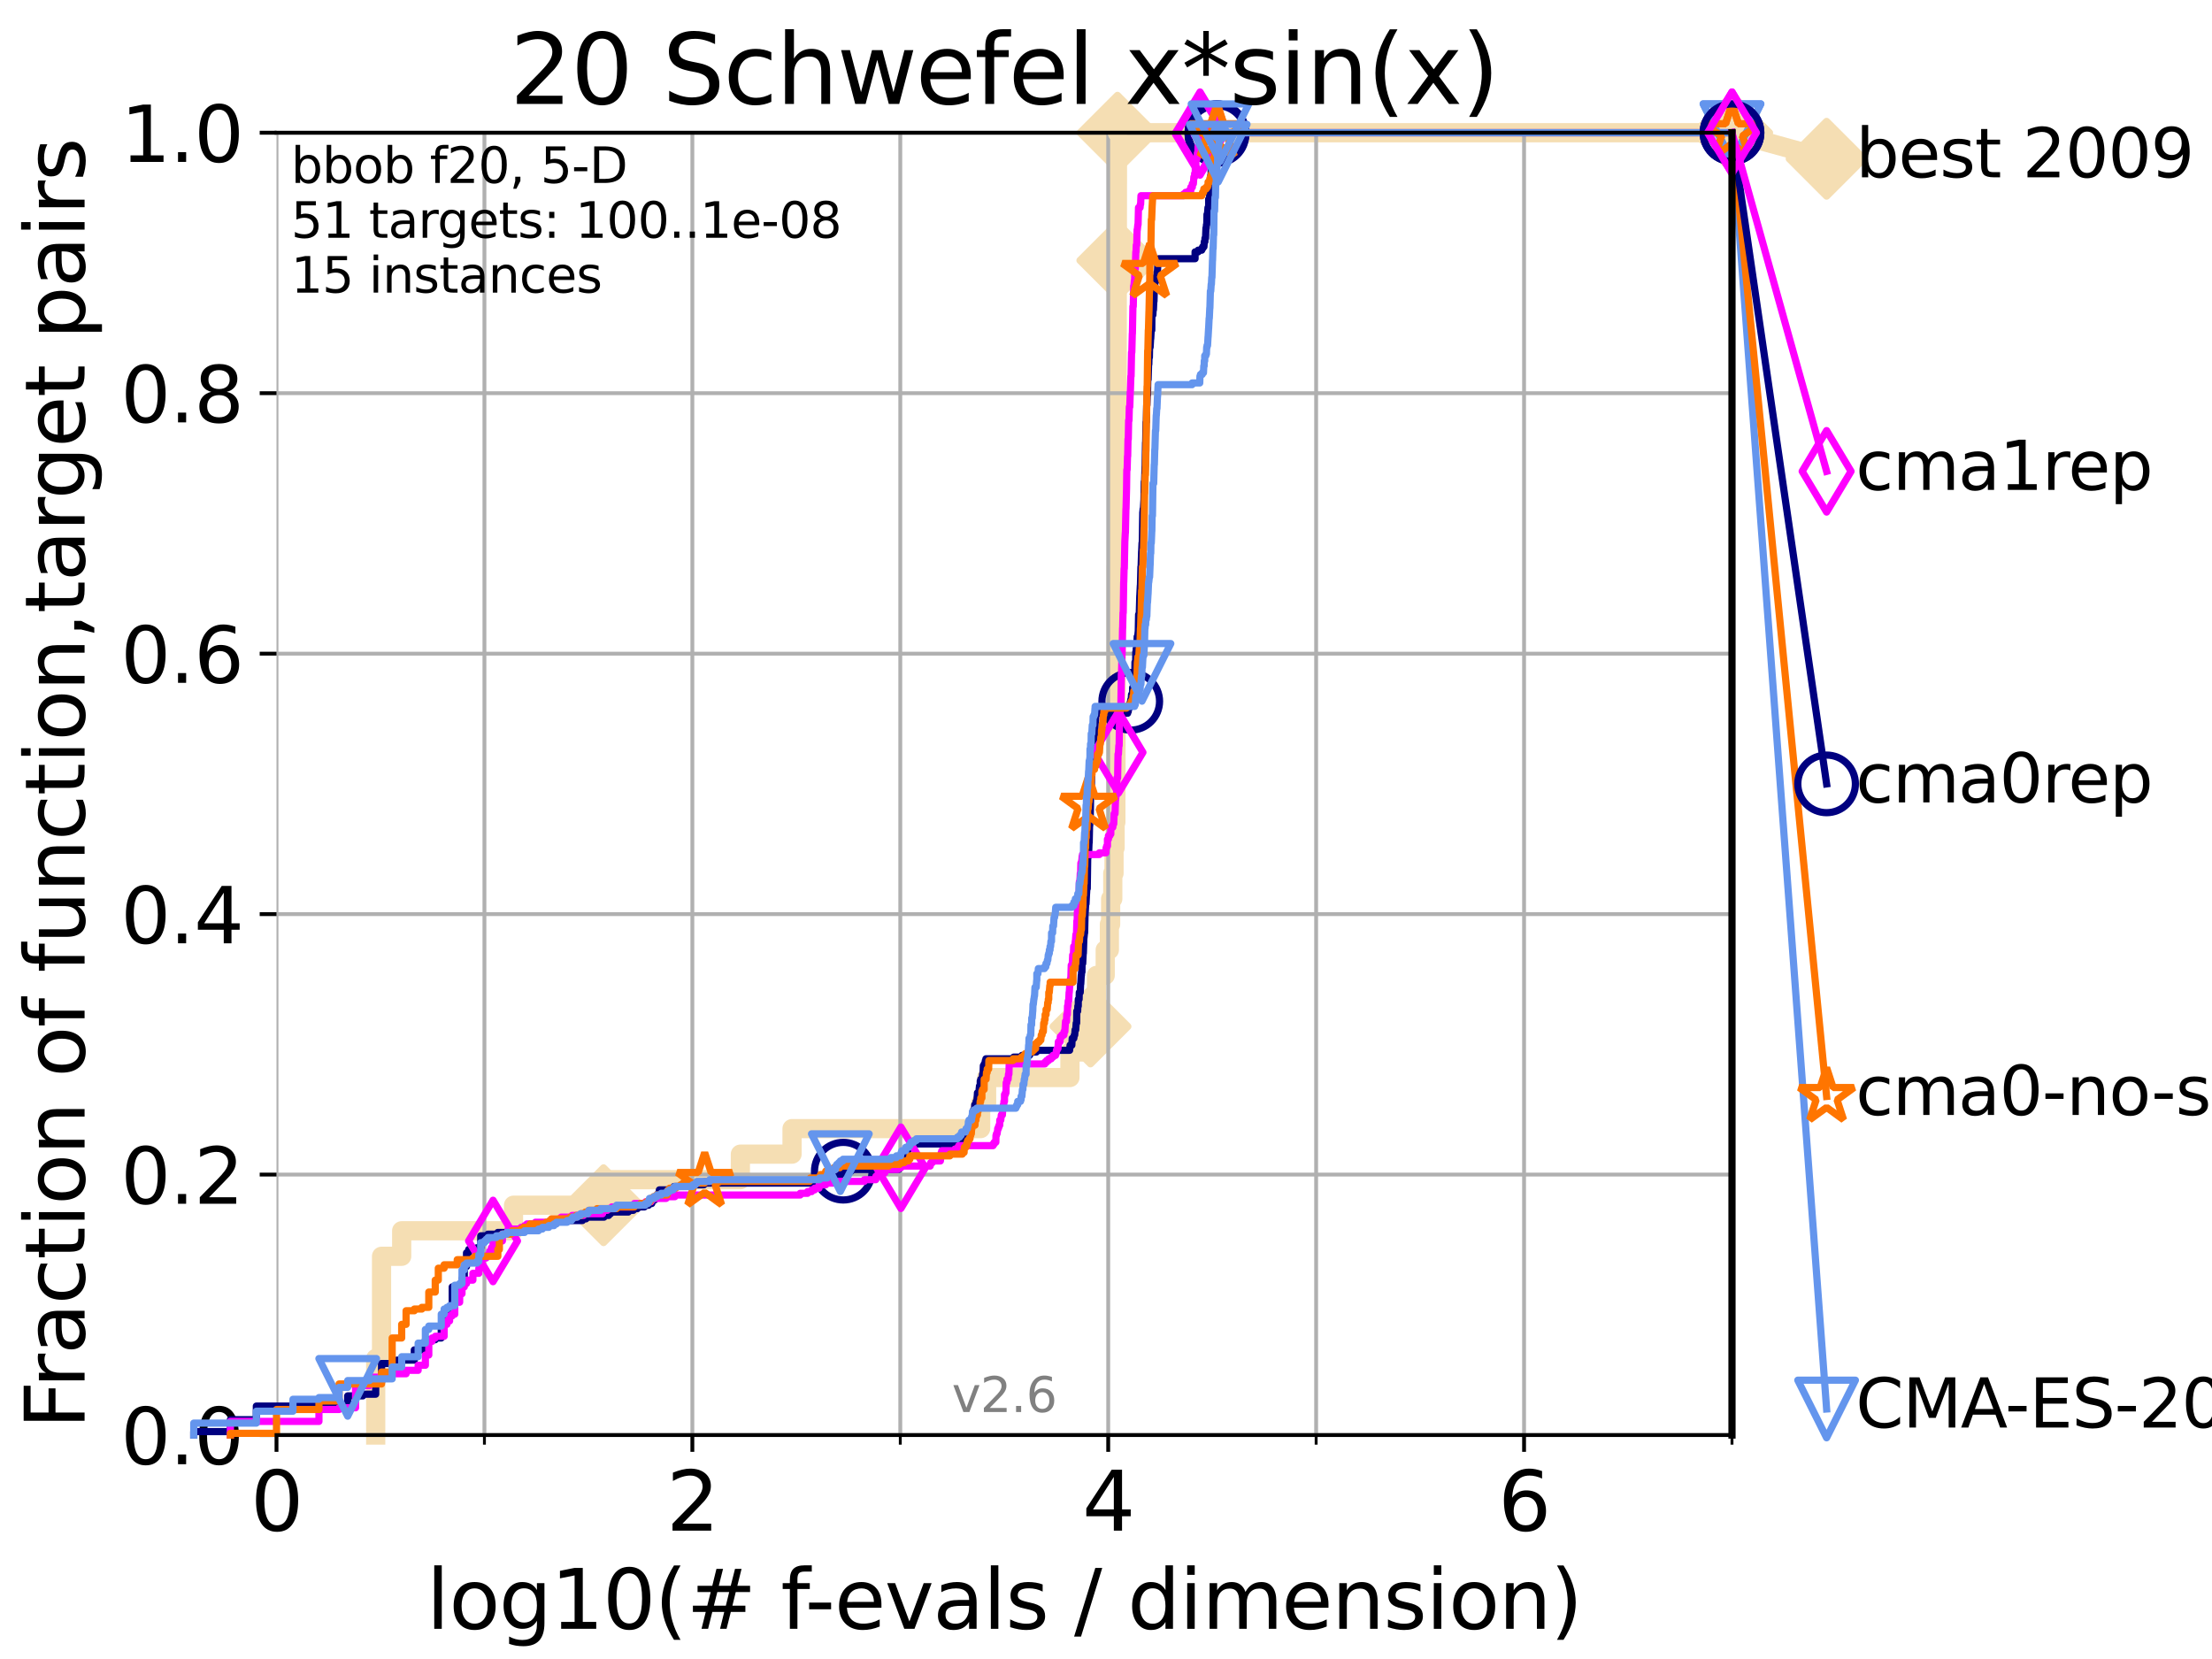 <?xml version="1.0" encoding="utf-8" standalone="no"?>
<!DOCTYPE svg PUBLIC "-//W3C//DTD SVG 1.1//EN"
  "http://www.w3.org/Graphics/SVG/1.1/DTD/svg11.dtd">
<svg xmlns:xlink="http://www.w3.org/1999/xlink" width="460.8pt" height="345.6pt" viewBox="0 0 460.8 345.6" xmlns="http://www.w3.org/2000/svg" version="1.1">
 <defs>
  <style type="text/css">*{stroke-linejoin: round; stroke-linecap: butt}</style>
 </defs>
 <g id="figure_1">
  <g id="patch_1">
   <path d="M 0 345.6 
L 460.8 345.6 
L 460.8 0 
L 0 0 
z
" style="fill: #ffffff"/>
  </g>
  <g id="axes_1">
   <g id="patch_2">
    <path d="M 57.6 298.944 
L 360.806 298.944 
L 360.806 27.648 
L 57.6 27.648 
z
" style="fill: #ffffff"/>
   </g>
   <g id="line2d_1">
    <path d="M 78.267 298.944 
L 78.267 282.985 
L 79.481 282.985 
L 79.481 261.707 
L 83.678 261.707 
L 83.678 256.388 
L 106.974 256.388 
L 106.974 251.068 
L 125.729 251.068 
L 125.729 245.749 
L 154.234 245.749 
L 154.234 240.429 
L 164.997 240.429 
L 164.997 235.11 
L 204.285 235.11 
L 204.285 229.79 
L 205.529 229.79 
L 205.529 224.471 
L 222.886 224.471 
L 222.886 219.151 
L 225.753 219.151 
L 225.753 213.832 
L 227.169 213.832 
L 227.169 208.512 
L 228.42 208.512 
L 228.42 203.192 
L 230.235 203.192 
L 230.235 197.873 
L 231.104 197.873 
L 231.104 192.553 
L 231.366 192.553 
L 231.366 187.234 
L 231.813 187.234 
L 231.813 181.914 
L 232.072 181.914 
L 232.072 176.595 
L 232.297 176.595 
L 232.297 171.275 
L 232.455 171.275 
L 232.455 165.956 
L 232.472 165.956 
L 232.472 160.636 
L 232.479 160.636 
L 232.479 155.317 
L 232.484 155.317 
L 232.484 149.997 
L 232.491 149.997 
L 232.491 144.678 
L 232.514 144.678 
L 232.514 139.358 
L 232.518 139.358 
L 232.518 134.039 
L 232.526 134.039 
L 232.526 128.719 
L 232.528 128.719 
L 232.528 123.4 
L 232.537 123.4 
L 232.537 118.08 
L 232.56 118.08 
L 232.56 112.76 
L 232.606 112.76 
L 232.606 107.441 
L 232.65 107.441 
L 232.65 102.121 
L 232.665 102.121 
L 232.665 96.802 
L 232.67 96.802 
L 232.67 91.482 
L 232.714 91.482 
L 232.714 86.163 
L 232.723 86.163 
L 232.723 80.843 
L 232.727 80.843 
L 232.727 75.524 
L 232.733 75.524 
L 232.733 70.204 
L 232.738 70.204 
L 232.738 64.885 
L 232.746 64.885 
L 232.746 59.565 
L 232.76 59.565 
L 232.76 54.246 
L 232.769 54.246 
L 232.769 48.926 
L 232.773 48.926 
L 232.773 43.607 
L 232.78 43.607 
L 232.78 38.287 
L 232.787 38.287 
L 232.787 32.968 
L 232.792 32.968 
L 232.792 27.648 
L 360.806 27.648 
" style="fill: none; stroke: #f5deb3; stroke-width: 4; stroke-linecap: square"/>
   </g>
   <g id="line2d_2">
    <defs>
     <path id="mef1198fc3b" d="M -0 7.778 
L 7.778 0 
L 0 -7.778 
L -7.778 -0 
z
" style="stroke: #f5deb3; stroke-width: 1.5; stroke-linejoin: miter"/>
    </defs>
    <g>
     <use xlink:href="#mef1198fc3b" x="125.729" y="251.068" style="fill: #f5deb3; stroke: #f5deb3; stroke-width: 1.5; stroke-linejoin: miter"/>
     <use xlink:href="#mef1198fc3b" x="227.169" y="213.832" style="fill: #f5deb3; stroke: #f5deb3; stroke-width: 1.5; stroke-linejoin: miter"/>
     <use xlink:href="#mef1198fc3b" x="232.76" y="54.246" style="fill: #f5deb3; stroke: #f5deb3; stroke-width: 1.5; stroke-linejoin: miter"/>
     <use xlink:href="#mef1198fc3b" x="232.792" y="27.648" style="fill: #f5deb3; stroke: #f5deb3; stroke-width: 1.5; stroke-linejoin: miter"/>
     <use xlink:href="#mef1198fc3b" x="360.806" y="27.648" style="fill: #f5deb3; stroke: #f5deb3; stroke-width: 1.5; stroke-linejoin: miter"/>
    </g>
   </g>
   <g id="line2d_3">
    <path style="fill: none; stroke: #f5deb3; stroke-width: 4; stroke-linecap: square"/>
    <g/>
   </g>
   <g id="line2d_4">
    <path d="M 360.806 27.648 
L 380.515 33.074 
" style="fill: none; stroke: #f5deb3; stroke-width: 4; stroke-linecap: square"/>
    <g>
     <use xlink:href="#mef1198fc3b" x="360.806" y="27.648" style="fill: #f5deb3; stroke: #f5deb3; stroke-width: 1.5; stroke-linejoin: miter"/>
     <use xlink:href="#mef1198fc3b" x="380.515" y="33.074" style="fill: #f5deb3; stroke: #f5deb3; stroke-width: 1.5; stroke-linejoin: miter"/>
    </g>
   </g>
   <g id="matplotlib.axis_1">
    <g id="xtick_1">
     <g id="line2d_5">
      <path d="M 57.6 298.944 
L 57.6 27.648 
" clip-path="url(#p8ae35d98a8)" style="fill: none; stroke: #b0b0b0; stroke-width: 0.8; stroke-linecap: square"/>
     </g>
     <g id="line2d_6">
      <defs>
       <path id="m0d650decb4" d="M 0 0 
L 0 3.5 
" style="stroke: #000000; stroke-width: 0.8"/>
      </defs>
      <g>
       <use xlink:href="#m0d650decb4" x="57.6" y="298.944" style="stroke: #000000; stroke-width: 0.8"/>
      </g>
     </g>
     <g id="text_1">
      <!-- 0 -->
      <g transform="translate(52.192 318.861)scale(0.17 -0.17)">
       <defs>
        <path id="DejaVuSans-30" d="M 2034 4250 
Q 1547 4250 1301 3770 
Q 1056 3291 1056 2328 
Q 1056 1369 1301 889 
Q 1547 409 2034 409 
Q 2525 409 2770 889 
Q 3016 1369 3016 2328 
Q 3016 3291 2770 3770 
Q 2525 4250 2034 4250 
z
M 2034 4750 
Q 2819 4750 3233 4129 
Q 3647 3509 3647 2328 
Q 3647 1150 3233 529 
Q 2819 -91 2034 -91 
Q 1250 -91 836 529 
Q 422 1150 422 2328 
Q 422 3509 836 4129 
Q 1250 4750 2034 4750 
z
" transform="scale(0.016)"/>
       </defs>
       <use xlink:href="#DejaVuSans-30"/>
      </g>
     </g>
    </g>
    <g id="xtick_2">
     <g id="line2d_7">
      <path d="M 144.23 298.944 
L 144.23 27.648 
" clip-path="url(#p8ae35d98a8)" style="fill: none; stroke: #b0b0b0; stroke-width: 0.8; stroke-linecap: square"/>
     </g>
     <g id="line2d_8">
      <g>
       <use xlink:href="#m0d650decb4" x="144.23" y="298.944" style="stroke: #000000; stroke-width: 0.8"/>
      </g>
     </g>
     <g id="text_2">
      <!-- 2 -->
      <g transform="translate(138.822 318.861)scale(0.17 -0.17)">
       <defs>
        <path id="DejaVuSans-32" d="M 1228 531 
L 3431 531 
L 3431 0 
L 469 0 
L 469 531 
Q 828 903 1448 1529 
Q 2069 2156 2228 2338 
Q 2531 2678 2651 2914 
Q 2772 3150 2772 3378 
Q 2772 3750 2511 3984 
Q 2250 4219 1831 4219 
Q 1534 4219 1204 4116 
Q 875 4013 500 3803 
L 500 4441 
Q 881 4594 1212 4672 
Q 1544 4750 1819 4750 
Q 2544 4750 2975 4387 
Q 3406 4025 3406 3419 
Q 3406 3131 3298 2873 
Q 3191 2616 2906 2266 
Q 2828 2175 2409 1742 
Q 1991 1309 1228 531 
z
" transform="scale(0.016)"/>
       </defs>
       <use xlink:href="#DejaVuSans-32"/>
      </g>
     </g>
    </g>
    <g id="xtick_3">
     <g id="line2d_9">
      <path d="M 230.861 298.944 
L 230.861 27.648 
" clip-path="url(#p8ae35d98a8)" style="fill: none; stroke: #b0b0b0; stroke-width: 0.8; stroke-linecap: square"/>
     </g>
     <g id="line2d_10">
      <g>
       <use xlink:href="#m0d650decb4" x="230.861" y="298.944" style="stroke: #000000; stroke-width: 0.8"/>
      </g>
     </g>
     <g id="text_3">
      <!-- 4 -->
      <g transform="translate(225.453 318.861)scale(0.17 -0.17)">
       <defs>
        <path id="DejaVuSans-34" d="M 2419 4116 
L 825 1625 
L 2419 1625 
L 2419 4116 
z
M 2253 4666 
L 3047 4666 
L 3047 1625 
L 3713 1625 
L 3713 1100 
L 3047 1100 
L 3047 0 
L 2419 0 
L 2419 1100 
L 313 1100 
L 313 1709 
L 2253 4666 
z
" transform="scale(0.016)"/>
       </defs>
       <use xlink:href="#DejaVuSans-34"/>
      </g>
     </g>
    </g>
    <g id="xtick_4">
     <g id="line2d_11">
      <path d="M 317.491 298.944 
L 317.491 27.648 
" clip-path="url(#p8ae35d98a8)" style="fill: none; stroke: #b0b0b0; stroke-width: 0.8; stroke-linecap: square"/>
     </g>
     <g id="line2d_12">
      <g>
       <use xlink:href="#m0d650decb4" x="317.491" y="298.944" style="stroke: #000000; stroke-width: 0.8"/>
      </g>
     </g>
     <g id="text_4">
      <!-- 6 -->
      <g transform="translate(312.083 318.861)scale(0.17 -0.17)">
       <defs>
        <path id="DejaVuSans-36" d="M 2113 2584 
Q 1688 2584 1439 2293 
Q 1191 2003 1191 1497 
Q 1191 994 1439 701 
Q 1688 409 2113 409 
Q 2538 409 2786 701 
Q 3034 994 3034 1497 
Q 3034 2003 2786 2293 
Q 2538 2584 2113 2584 
z
M 3366 4563 
L 3366 3988 
Q 3128 4100 2886 4159 
Q 2644 4219 2406 4219 
Q 1781 4219 1451 3797 
Q 1122 3375 1075 2522 
Q 1259 2794 1537 2939 
Q 1816 3084 2150 3084 
Q 2853 3084 3261 2657 
Q 3669 2231 3669 1497 
Q 3669 778 3244 343 
Q 2819 -91 2113 -91 
Q 1303 -91 875 529 
Q 447 1150 447 2328 
Q 447 3434 972 4092 
Q 1497 4750 2381 4750 
Q 2619 4750 2861 4703 
Q 3103 4656 3366 4563 
z
" transform="scale(0.016)"/>
       </defs>
       <use xlink:href="#DejaVuSans-36"/>
      </g>
     </g>
    </g>
    <g id="xtick_5">
     <g id="line2d_13">
      <path d="M 100.915 298.944 
L 100.915 27.648 
" clip-path="url(#p8ae35d98a8)" style="fill: none; stroke: #b0b0b0; stroke-width: 0.8; stroke-linecap: square"/>
     </g>
     <g id="line2d_14">
      <defs>
       <path id="m0cf25db8c1" d="M 0 0 
L 0 2 
" style="stroke: #000000; stroke-width: 0.6"/>
      </defs>
      <g>
       <use xlink:href="#m0cf25db8c1" x="100.915" y="298.944" style="stroke: #000000; stroke-width: 0.6"/>
      </g>
     </g>
    </g>
    <g id="xtick_6">
     <g id="line2d_15">
      <path d="M 187.546 298.944 
L 187.546 27.648 
" clip-path="url(#p8ae35d98a8)" style="fill: none; stroke: #b0b0b0; stroke-width: 0.8; stroke-linecap: square"/>
     </g>
     <g id="line2d_16">
      <g>
       <use xlink:href="#m0cf25db8c1" x="187.546" y="298.944" style="stroke: #000000; stroke-width: 0.6"/>
      </g>
     </g>
    </g>
    <g id="xtick_7">
     <g id="line2d_17">
      <path d="M 274.176 298.944 
L 274.176 27.648 
" clip-path="url(#p8ae35d98a8)" style="fill: none; stroke: #b0b0b0; stroke-width: 0.8; stroke-linecap: square"/>
     </g>
     <g id="line2d_18">
      <g>
       <use xlink:href="#m0cf25db8c1" x="274.176" y="298.944" style="stroke: #000000; stroke-width: 0.6"/>
      </g>
     </g>
    </g>
    <g id="xtick_8">
     <g id="line2d_19">
      <path d="M 360.806 298.944 
L 360.806 27.648 
" clip-path="url(#p8ae35d98a8)" style="fill: none; stroke: #b0b0b0; stroke-width: 0.8; stroke-linecap: square"/>
     </g>
     <g id="line2d_20">
      <g>
       <use xlink:href="#m0cf25db8c1" x="360.806" y="298.944" style="stroke: #000000; stroke-width: 0.6"/>
      </g>
     </g>
    </g>
    <g id="text_5">
     <!-- log10(# f-evals / dimension) -->
     <g transform="translate(88.823 339.314)scale(0.17 -0.17)">
      <defs>
       <path id="DejaVuSans-6c" d="M 603 4863 
L 1178 4863 
L 1178 0 
L 603 0 
L 603 4863 
z
" transform="scale(0.016)"/>
       <path id="DejaVuSans-6f" d="M 1959 3097 
Q 1497 3097 1228 2736 
Q 959 2375 959 1747 
Q 959 1119 1226 758 
Q 1494 397 1959 397 
Q 2419 397 2687 759 
Q 2956 1122 2956 1747 
Q 2956 2369 2687 2733 
Q 2419 3097 1959 3097 
z
M 1959 3584 
Q 2709 3584 3137 3096 
Q 3566 2609 3566 1747 
Q 3566 888 3137 398 
Q 2709 -91 1959 -91 
Q 1206 -91 779 398 
Q 353 888 353 1747 
Q 353 2609 779 3096 
Q 1206 3584 1959 3584 
z
" transform="scale(0.016)"/>
       <path id="DejaVuSans-67" d="M 2906 1791 
Q 2906 2416 2648 2759 
Q 2391 3103 1925 3103 
Q 1463 3103 1205 2759 
Q 947 2416 947 1791 
Q 947 1169 1205 825 
Q 1463 481 1925 481 
Q 2391 481 2648 825 
Q 2906 1169 2906 1791 
z
M 3481 434 
Q 3481 -459 3084 -895 
Q 2688 -1331 1869 -1331 
Q 1566 -1331 1297 -1286 
Q 1028 -1241 775 -1147 
L 775 -588 
Q 1028 -725 1275 -790 
Q 1522 -856 1778 -856 
Q 2344 -856 2625 -561 
Q 2906 -266 2906 331 
L 2906 616 
Q 2728 306 2450 153 
Q 2172 0 1784 0 
Q 1141 0 747 490 
Q 353 981 353 1791 
Q 353 2603 747 3093 
Q 1141 3584 1784 3584 
Q 2172 3584 2450 3431 
Q 2728 3278 2906 2969 
L 2906 3500 
L 3481 3500 
L 3481 434 
z
" transform="scale(0.016)"/>
       <path id="DejaVuSans-31" d="M 794 531 
L 1825 531 
L 1825 4091 
L 703 3866 
L 703 4441 
L 1819 4666 
L 2450 4666 
L 2450 531 
L 3481 531 
L 3481 0 
L 794 0 
L 794 531 
z
" transform="scale(0.016)"/>
       <path id="DejaVuSans-28" d="M 1984 4856 
Q 1566 4138 1362 3434 
Q 1159 2731 1159 2009 
Q 1159 1288 1364 580 
Q 1569 -128 1984 -844 
L 1484 -844 
Q 1016 -109 783 600 
Q 550 1309 550 2009 
Q 550 2706 781 3412 
Q 1013 4119 1484 4856 
L 1984 4856 
z
" transform="scale(0.016)"/>
       <path id="DejaVuSans-23" d="M 3272 2816 
L 2363 2816 
L 2100 1772 
L 3016 1772 
L 3272 2816 
z
M 2803 4594 
L 2478 3297 
L 3391 3297 
L 3719 4594 
L 4219 4594 
L 3897 3297 
L 4872 3297 
L 4872 2816 
L 3775 2816 
L 3519 1772 
L 4513 1772 
L 4513 1294 
L 3397 1294 
L 3072 0 
L 2572 0 
L 2894 1294 
L 1978 1294 
L 1656 0 
L 1153 0 
L 1478 1294 
L 494 1294 
L 494 1772 
L 1594 1772 
L 1856 2816 
L 850 2816 
L 850 3297 
L 1978 3297 
L 2297 4594 
L 2803 4594 
z
" transform="scale(0.016)"/>
       <path id="DejaVuSans-20" transform="scale(0.016)"/>
       <path id="DejaVuSans-66" d="M 2375 4863 
L 2375 4384 
L 1825 4384 
Q 1516 4384 1395 4259 
Q 1275 4134 1275 3809 
L 1275 3500 
L 2222 3500 
L 2222 3053 
L 1275 3053 
L 1275 0 
L 697 0 
L 697 3053 
L 147 3053 
L 147 3500 
L 697 3500 
L 697 3744 
Q 697 4328 969 4595 
Q 1241 4863 1831 4863 
L 2375 4863 
z
" transform="scale(0.016)"/>
       <path id="DejaVuSans-2d" d="M 313 2009 
L 1997 2009 
L 1997 1497 
L 313 1497 
L 313 2009 
z
" transform="scale(0.016)"/>
       <path id="DejaVuSans-65" d="M 3597 1894 
L 3597 1613 
L 953 1613 
Q 991 1019 1311 708 
Q 1631 397 2203 397 
Q 2534 397 2845 478 
Q 3156 559 3463 722 
L 3463 178 
Q 3153 47 2828 -22 
Q 2503 -91 2169 -91 
Q 1331 -91 842 396 
Q 353 884 353 1716 
Q 353 2575 817 3079 
Q 1281 3584 2069 3584 
Q 2775 3584 3186 3129 
Q 3597 2675 3597 1894 
z
M 3022 2063 
Q 3016 2534 2758 2815 
Q 2500 3097 2075 3097 
Q 1594 3097 1305 2825 
Q 1016 2553 972 2059 
L 3022 2063 
z
" transform="scale(0.016)"/>
       <path id="DejaVuSans-76" d="M 191 3500 
L 800 3500 
L 1894 563 
L 2988 3500 
L 3597 3500 
L 2284 0 
L 1503 0 
L 191 3500 
z
" transform="scale(0.016)"/>
       <path id="DejaVuSans-61" d="M 2194 1759 
Q 1497 1759 1228 1600 
Q 959 1441 959 1056 
Q 959 750 1161 570 
Q 1363 391 1709 391 
Q 2188 391 2477 730 
Q 2766 1069 2766 1631 
L 2766 1759 
L 2194 1759 
z
M 3341 1997 
L 3341 0 
L 2766 0 
L 2766 531 
Q 2569 213 2275 61 
Q 1981 -91 1556 -91 
Q 1019 -91 701 211 
Q 384 513 384 1019 
Q 384 1609 779 1909 
Q 1175 2209 1959 2209 
L 2766 2209 
L 2766 2266 
Q 2766 2663 2505 2880 
Q 2244 3097 1772 3097 
Q 1472 3097 1187 3025 
Q 903 2953 641 2809 
L 641 3341 
Q 956 3463 1253 3523 
Q 1550 3584 1831 3584 
Q 2591 3584 2966 3190 
Q 3341 2797 3341 1997 
z
" transform="scale(0.016)"/>
       <path id="DejaVuSans-73" d="M 2834 3397 
L 2834 2853 
Q 2591 2978 2328 3040 
Q 2066 3103 1784 3103 
Q 1356 3103 1142 2972 
Q 928 2841 928 2578 
Q 928 2378 1081 2264 
Q 1234 2150 1697 2047 
L 1894 2003 
Q 2506 1872 2764 1633 
Q 3022 1394 3022 966 
Q 3022 478 2636 193 
Q 2250 -91 1575 -91 
Q 1294 -91 989 -36 
Q 684 19 347 128 
L 347 722 
Q 666 556 975 473 
Q 1284 391 1588 391 
Q 1994 391 2212 530 
Q 2431 669 2431 922 
Q 2431 1156 2273 1281 
Q 2116 1406 1581 1522 
L 1381 1569 
Q 847 1681 609 1914 
Q 372 2147 372 2553 
Q 372 3047 722 3315 
Q 1072 3584 1716 3584 
Q 2034 3584 2315 3537 
Q 2597 3491 2834 3397 
z
" transform="scale(0.016)"/>
       <path id="DejaVuSans-2f" d="M 1625 4666 
L 2156 4666 
L 531 -594 
L 0 -594 
L 1625 4666 
z
" transform="scale(0.016)"/>
       <path id="DejaVuSans-64" d="M 2906 2969 
L 2906 4863 
L 3481 4863 
L 3481 0 
L 2906 0 
L 2906 525 
Q 2725 213 2448 61 
Q 2172 -91 1784 -91 
Q 1150 -91 751 415 
Q 353 922 353 1747 
Q 353 2572 751 3078 
Q 1150 3584 1784 3584 
Q 2172 3584 2448 3432 
Q 2725 3281 2906 2969 
z
M 947 1747 
Q 947 1113 1208 752 
Q 1469 391 1925 391 
Q 2381 391 2643 752 
Q 2906 1113 2906 1747 
Q 2906 2381 2643 2742 
Q 2381 3103 1925 3103 
Q 1469 3103 1208 2742 
Q 947 2381 947 1747 
z
" transform="scale(0.016)"/>
       <path id="DejaVuSans-69" d="M 603 3500 
L 1178 3500 
L 1178 0 
L 603 0 
L 603 3500 
z
M 603 4863 
L 1178 4863 
L 1178 4134 
L 603 4134 
L 603 4863 
z
" transform="scale(0.016)"/>
       <path id="DejaVuSans-6d" d="M 3328 2828 
Q 3544 3216 3844 3400 
Q 4144 3584 4550 3584 
Q 5097 3584 5394 3201 
Q 5691 2819 5691 2113 
L 5691 0 
L 5113 0 
L 5113 2094 
Q 5113 2597 4934 2840 
Q 4756 3084 4391 3084 
Q 3944 3084 3684 2787 
Q 3425 2491 3425 1978 
L 3425 0 
L 2847 0 
L 2847 2094 
Q 2847 2600 2669 2842 
Q 2491 3084 2119 3084 
Q 1678 3084 1418 2786 
Q 1159 2488 1159 1978 
L 1159 0 
L 581 0 
L 581 3500 
L 1159 3500 
L 1159 2956 
Q 1356 3278 1631 3431 
Q 1906 3584 2284 3584 
Q 2666 3584 2933 3390 
Q 3200 3197 3328 2828 
z
" transform="scale(0.016)"/>
       <path id="DejaVuSans-6e" d="M 3513 2113 
L 3513 0 
L 2938 0 
L 2938 2094 
Q 2938 2591 2744 2837 
Q 2550 3084 2163 3084 
Q 1697 3084 1428 2787 
Q 1159 2491 1159 1978 
L 1159 0 
L 581 0 
L 581 3500 
L 1159 3500 
L 1159 2956 
Q 1366 3272 1645 3428 
Q 1925 3584 2291 3584 
Q 2894 3584 3203 3211 
Q 3513 2838 3513 2113 
z
" transform="scale(0.016)"/>
       <path id="DejaVuSans-29" d="M 513 4856 
L 1013 4856 
Q 1481 4119 1714 3412 
Q 1947 2706 1947 2009 
Q 1947 1309 1714 600 
Q 1481 -109 1013 -844 
L 513 -844 
Q 928 -128 1133 580 
Q 1338 1288 1338 2009 
Q 1338 2731 1133 3434 
Q 928 4138 513 4856 
z
" transform="scale(0.016)"/>
      </defs>
      <use xlink:href="#DejaVuSans-6c"/>
      <use xlink:href="#DejaVuSans-6f" x="27.783"/>
      <use xlink:href="#DejaVuSans-67" x="88.965"/>
      <use xlink:href="#DejaVuSans-31" x="152.441"/>
      <use xlink:href="#DejaVuSans-30" x="216.064"/>
      <use xlink:href="#DejaVuSans-28" x="279.688"/>
      <use xlink:href="#DejaVuSans-23" x="318.701"/>
      <use xlink:href="#DejaVuSans-20" x="402.49"/>
      <use xlink:href="#DejaVuSans-66" x="434.277"/>
      <use xlink:href="#DejaVuSans-2d" x="463.982"/>
      <use xlink:href="#DejaVuSans-65" x="500.066"/>
      <use xlink:href="#DejaVuSans-76" x="561.59"/>
      <use xlink:href="#DejaVuSans-61" x="620.77"/>
      <use xlink:href="#DejaVuSans-6c" x="682.049"/>
      <use xlink:href="#DejaVuSans-73" x="709.832"/>
      <use xlink:href="#DejaVuSans-20" x="761.932"/>
      <use xlink:href="#DejaVuSans-2f" x="793.719"/>
      <use xlink:href="#DejaVuSans-20" x="827.41"/>
      <use xlink:href="#DejaVuSans-64" x="859.197"/>
      <use xlink:href="#DejaVuSans-69" x="922.674"/>
      <use xlink:href="#DejaVuSans-6d" x="950.457"/>
      <use xlink:href="#DejaVuSans-65" x="1047.869"/>
      <use xlink:href="#DejaVuSans-6e" x="1109.393"/>
      <use xlink:href="#DejaVuSans-73" x="1172.771"/>
      <use xlink:href="#DejaVuSans-69" x="1224.871"/>
      <use xlink:href="#DejaVuSans-6f" x="1252.654"/>
      <use xlink:href="#DejaVuSans-6e" x="1313.836"/>
      <use xlink:href="#DejaVuSans-29" x="1377.215"/>
     </g>
    </g>
   </g>
   <g id="matplotlib.axis_2">
    <g id="ytick_1">
     <g id="line2d_21">
      <path d="M 57.6 298.944 
L 360.806 298.944 
" clip-path="url(#p8ae35d98a8)" style="fill: none; stroke: #b0b0b0; stroke-width: 0.8; stroke-linecap: square"/>
     </g>
     <g id="line2d_22">
      <defs>
       <path id="mb33e5380f3" d="M 0 0 
L -3.5 0 
" style="stroke: #000000; stroke-width: 0.8"/>
      </defs>
      <g>
       <use xlink:href="#mb33e5380f3" x="57.6" y="298.944" style="stroke: #000000; stroke-width: 0.8"/>
      </g>
     </g>
     <g id="text_6">
      <!-- 0.0 -->
      <g transform="translate(25.155 305.023)scale(0.16 -0.16)">
       <defs>
        <path id="DejaVuSans-2e" d="M 684 794 
L 1344 794 
L 1344 0 
L 684 0 
L 684 794 
z
" transform="scale(0.016)"/>
       </defs>
       <use xlink:href="#DejaVuSans-30"/>
       <use xlink:href="#DejaVuSans-2e" x="63.623"/>
       <use xlink:href="#DejaVuSans-30" x="95.41"/>
      </g>
     </g>
    </g>
    <g id="ytick_2">
     <g id="line2d_23">
      <path d="M 57.6 244.685 
L 360.806 244.685 
" clip-path="url(#p8ae35d98a8)" style="fill: none; stroke: #b0b0b0; stroke-width: 0.8; stroke-linecap: square"/>
     </g>
     <g id="line2d_24">
      <g>
       <use xlink:href="#mb33e5380f3" x="57.6" y="244.685" style="stroke: #000000; stroke-width: 0.8"/>
      </g>
     </g>
     <g id="text_7">
      <!-- 0.2 -->
      <g transform="translate(25.155 250.764)scale(0.16 -0.16)">
       <use xlink:href="#DejaVuSans-30"/>
       <use xlink:href="#DejaVuSans-2e" x="63.623"/>
       <use xlink:href="#DejaVuSans-32" x="95.41"/>
      </g>
     </g>
    </g>
    <g id="ytick_3">
     <g id="line2d_25">
      <path d="M 57.6 190.426 
L 360.806 190.426 
" clip-path="url(#p8ae35d98a8)" style="fill: none; stroke: #b0b0b0; stroke-width: 0.8; stroke-linecap: square"/>
     </g>
     <g id="line2d_26">
      <g>
       <use xlink:href="#mb33e5380f3" x="57.6" y="190.426" style="stroke: #000000; stroke-width: 0.8"/>
      </g>
     </g>
     <g id="text_8">
      <!-- 0.4 -->
      <g transform="translate(25.155 196.504)scale(0.16 -0.16)">
       <use xlink:href="#DejaVuSans-30"/>
       <use xlink:href="#DejaVuSans-2e" x="63.623"/>
       <use xlink:href="#DejaVuSans-34" x="95.41"/>
      </g>
     </g>
    </g>
    <g id="ytick_4">
     <g id="line2d_27">
      <path d="M 57.6 136.166 
L 360.806 136.166 
" clip-path="url(#p8ae35d98a8)" style="fill: none; stroke: #b0b0b0; stroke-width: 0.8; stroke-linecap: square"/>
     </g>
     <g id="line2d_28">
      <g>
       <use xlink:href="#mb33e5380f3" x="57.6" y="136.166" style="stroke: #000000; stroke-width: 0.8"/>
      </g>
     </g>
     <g id="text_9">
      <!-- 0.6 -->
      <g transform="translate(25.155 142.245)scale(0.16 -0.16)">
       <use xlink:href="#DejaVuSans-30"/>
       <use xlink:href="#DejaVuSans-2e" x="63.623"/>
       <use xlink:href="#DejaVuSans-36" x="95.41"/>
      </g>
     </g>
    </g>
    <g id="ytick_5">
     <g id="line2d_29">
      <path d="M 57.6 81.907 
L 360.806 81.907 
" clip-path="url(#p8ae35d98a8)" style="fill: none; stroke: #b0b0b0; stroke-width: 0.8; stroke-linecap: square"/>
     </g>
     <g id="line2d_30">
      <g>
       <use xlink:href="#mb33e5380f3" x="57.6" y="81.907" style="stroke: #000000; stroke-width: 0.8"/>
      </g>
     </g>
     <g id="text_10">
      <!-- 0.8 -->
      <g transform="translate(25.155 87.986)scale(0.16 -0.16)">
       <defs>
        <path id="DejaVuSans-38" d="M 2034 2216 
Q 1584 2216 1326 1975 
Q 1069 1734 1069 1313 
Q 1069 891 1326 650 
Q 1584 409 2034 409 
Q 2484 409 2743 651 
Q 3003 894 3003 1313 
Q 3003 1734 2745 1975 
Q 2488 2216 2034 2216 
z
M 1403 2484 
Q 997 2584 770 2862 
Q 544 3141 544 3541 
Q 544 4100 942 4425 
Q 1341 4750 2034 4750 
Q 2731 4750 3128 4425 
Q 3525 4100 3525 3541 
Q 3525 3141 3298 2862 
Q 3072 2584 2669 2484 
Q 3125 2378 3379 2068 
Q 3634 1759 3634 1313 
Q 3634 634 3220 271 
Q 2806 -91 2034 -91 
Q 1263 -91 848 271 
Q 434 634 434 1313 
Q 434 1759 690 2068 
Q 947 2378 1403 2484 
z
M 1172 3481 
Q 1172 3119 1398 2916 
Q 1625 2713 2034 2713 
Q 2441 2713 2670 2916 
Q 2900 3119 2900 3481 
Q 2900 3844 2670 4047 
Q 2441 4250 2034 4250 
Q 1625 4250 1398 4047 
Q 1172 3844 1172 3481 
z
" transform="scale(0.016)"/>
       </defs>
       <use xlink:href="#DejaVuSans-30"/>
       <use xlink:href="#DejaVuSans-2e" x="63.623"/>
       <use xlink:href="#DejaVuSans-38" x="95.41"/>
      </g>
     </g>
    </g>
    <g id="ytick_6">
     <g id="line2d_31">
      <path d="M 57.6 27.648 
L 360.806 27.648 
" clip-path="url(#p8ae35d98a8)" style="fill: none; stroke: #b0b0b0; stroke-width: 0.8; stroke-linecap: square"/>
     </g>
     <g id="line2d_32">
      <g>
       <use xlink:href="#mb33e5380f3" x="57.6" y="27.648" style="stroke: #000000; stroke-width: 0.8"/>
      </g>
     </g>
     <g id="text_11">
      <!-- 1.0 -->
      <g transform="translate(25.155 33.727)scale(0.16 -0.16)">
       <use xlink:href="#DejaVuSans-31"/>
       <use xlink:href="#DejaVuSans-2e" x="63.623"/>
       <use xlink:href="#DejaVuSans-30" x="95.41"/>
      </g>
     </g>
    </g>
    <g id="text_12">
     <!-- Fraction of function,target pairs -->
     <g transform="translate(17.62 297.681)rotate(-90)scale(0.17 -0.17)">
      <defs>
       <path id="DejaVuSans-46" d="M 628 4666 
L 3309 4666 
L 3309 4134 
L 1259 4134 
L 1259 2759 
L 3109 2759 
L 3109 2228 
L 1259 2228 
L 1259 0 
L 628 0 
L 628 4666 
z
" transform="scale(0.016)"/>
       <path id="DejaVuSans-72" d="M 2631 2963 
Q 2534 3019 2420 3045 
Q 2306 3072 2169 3072 
Q 1681 3072 1420 2755 
Q 1159 2438 1159 1844 
L 1159 0 
L 581 0 
L 581 3500 
L 1159 3500 
L 1159 2956 
Q 1341 3275 1631 3429 
Q 1922 3584 2338 3584 
Q 2397 3584 2469 3576 
Q 2541 3569 2628 3553 
L 2631 2963 
z
" transform="scale(0.016)"/>
       <path id="DejaVuSans-63" d="M 3122 3366 
L 3122 2828 
Q 2878 2963 2633 3030 
Q 2388 3097 2138 3097 
Q 1578 3097 1268 2742 
Q 959 2388 959 1747 
Q 959 1106 1268 751 
Q 1578 397 2138 397 
Q 2388 397 2633 464 
Q 2878 531 3122 666 
L 3122 134 
Q 2881 22 2623 -34 
Q 2366 -91 2075 -91 
Q 1284 -91 818 406 
Q 353 903 353 1747 
Q 353 2603 823 3093 
Q 1294 3584 2113 3584 
Q 2378 3584 2631 3529 
Q 2884 3475 3122 3366 
z
" transform="scale(0.016)"/>
       <path id="DejaVuSans-74" d="M 1172 4494 
L 1172 3500 
L 2356 3500 
L 2356 3053 
L 1172 3053 
L 1172 1153 
Q 1172 725 1289 603 
Q 1406 481 1766 481 
L 2356 481 
L 2356 0 
L 1766 0 
Q 1100 0 847 248 
Q 594 497 594 1153 
L 594 3053 
L 172 3053 
L 172 3500 
L 594 3500 
L 594 4494 
L 1172 4494 
z
" transform="scale(0.016)"/>
       <path id="DejaVuSans-75" d="M 544 1381 
L 544 3500 
L 1119 3500 
L 1119 1403 
Q 1119 906 1312 657 
Q 1506 409 1894 409 
Q 2359 409 2629 706 
Q 2900 1003 2900 1516 
L 2900 3500 
L 3475 3500 
L 3475 0 
L 2900 0 
L 2900 538 
Q 2691 219 2414 64 
Q 2138 -91 1772 -91 
Q 1169 -91 856 284 
Q 544 659 544 1381 
z
M 1991 3584 
L 1991 3584 
z
" transform="scale(0.016)"/>
       <path id="DejaVuSans-2c" d="M 750 794 
L 1409 794 
L 1409 256 
L 897 -744 
L 494 -744 
L 750 256 
L 750 794 
z
" transform="scale(0.016)"/>
       <path id="DejaVuSans-70" d="M 1159 525 
L 1159 -1331 
L 581 -1331 
L 581 3500 
L 1159 3500 
L 1159 2969 
Q 1341 3281 1617 3432 
Q 1894 3584 2278 3584 
Q 2916 3584 3314 3078 
Q 3713 2572 3713 1747 
Q 3713 922 3314 415 
Q 2916 -91 2278 -91 
Q 1894 -91 1617 61 
Q 1341 213 1159 525 
z
M 3116 1747 
Q 3116 2381 2855 2742 
Q 2594 3103 2138 3103 
Q 1681 3103 1420 2742 
Q 1159 2381 1159 1747 
Q 1159 1113 1420 752 
Q 1681 391 2138 391 
Q 2594 391 2855 752 
Q 3116 1113 3116 1747 
z
" transform="scale(0.016)"/>
      </defs>
      <use xlink:href="#DejaVuSans-46"/>
      <use xlink:href="#DejaVuSans-72" x="50.27"/>
      <use xlink:href="#DejaVuSans-61" x="91.383"/>
      <use xlink:href="#DejaVuSans-63" x="152.662"/>
      <use xlink:href="#DejaVuSans-74" x="207.643"/>
      <use xlink:href="#DejaVuSans-69" x="246.852"/>
      <use xlink:href="#DejaVuSans-6f" x="274.635"/>
      <use xlink:href="#DejaVuSans-6e" x="335.816"/>
      <use xlink:href="#DejaVuSans-20" x="399.195"/>
      <use xlink:href="#DejaVuSans-6f" x="430.982"/>
      <use xlink:href="#DejaVuSans-66" x="492.164"/>
      <use xlink:href="#DejaVuSans-20" x="527.369"/>
      <use xlink:href="#DejaVuSans-66" x="559.156"/>
      <use xlink:href="#DejaVuSans-75" x="594.361"/>
      <use xlink:href="#DejaVuSans-6e" x="657.74"/>
      <use xlink:href="#DejaVuSans-63" x="721.119"/>
      <use xlink:href="#DejaVuSans-74" x="776.1"/>
      <use xlink:href="#DejaVuSans-69" x="815.309"/>
      <use xlink:href="#DejaVuSans-6f" x="843.092"/>
      <use xlink:href="#DejaVuSans-6e" x="904.273"/>
      <use xlink:href="#DejaVuSans-2c" x="967.652"/>
      <use xlink:href="#DejaVuSans-74" x="999.439"/>
      <use xlink:href="#DejaVuSans-61" x="1038.648"/>
      <use xlink:href="#DejaVuSans-72" x="1099.928"/>
      <use xlink:href="#DejaVuSans-67" x="1139.291"/>
      <use xlink:href="#DejaVuSans-65" x="1202.768"/>
      <use xlink:href="#DejaVuSans-74" x="1264.291"/>
      <use xlink:href="#DejaVuSans-20" x="1303.5"/>
      <use xlink:href="#DejaVuSans-70" x="1335.287"/>
      <use xlink:href="#DejaVuSans-61" x="1398.764"/>
      <use xlink:href="#DejaVuSans-69" x="1460.043"/>
      <use xlink:href="#DejaVuSans-72" x="1487.826"/>
      <use xlink:href="#DejaVuSans-73" x="1528.939"/>
     </g>
    </g>
   </g>
   <g id="line2d_33">
    <defs>
     <path id="m2d81fb54a2" d="M 0 1.5 
C 0.398 1.5 0.779 1.342 1.061 1.061 
C 1.342 0.779 1.5 0.398 1.5 0 
C 1.5 -0.398 1.342 -0.779 1.061 -1.061 
C 0.779 -1.342 0.398 -1.5 0 -1.5 
C -0.398 -1.5 -0.779 -1.342 -1.061 -1.061 
C -1.342 -0.779 -1.5 -0.398 -1.5 0 
C -1.5 0.398 -1.342 0.779 -1.061 1.061 
C -0.779 1.342 -0.398 1.5 0 1.5 
z
" style="stroke: #f5deb3"/>
    </defs>
    <g>
     <use xlink:href="#m2d81fb54a2" x="232.792" y="27.648" style="fill: #f5deb3; stroke: #f5deb3"/>
     <use xlink:href="#m2d81fb54a2" x="232.792" y="27.648" style="fill: #f5deb3; stroke: #f5deb3"/>
    </g>
   </g>
   <g id="line2d_34">
    <defs>
     <path id="m98b076856e" d="M 0 1.5 
C 0.398 1.5 0.779 1.342 1.061 1.061 
C 1.342 0.779 1.5 0.398 1.5 0 
C 1.5 -0.398 1.342 -0.779 1.061 -1.061 
C 0.779 -1.342 0.398 -1.5 0 -1.5 
C -0.398 -1.5 -0.779 -1.342 -1.061 -1.061 
C -1.342 -0.779 -1.5 -0.398 -1.5 0 
C -1.5 0.398 -1.342 0.779 -1.061 1.061 
C -0.779 1.342 -0.398 1.5 0 1.5 
z
" style="stroke: #000080"/>
    </defs>
    <g>
     <use xlink:href="#m98b076856e" x="253.515" y="27.648" style="fill: #000080; stroke: #000080"/>
     <use xlink:href="#m98b076856e" x="253.515" y="27.648" style="fill: #000080; stroke: #000080"/>
    </g>
   </g>
   <g id="line2d_35">
    <path d="M 40.363 298.944 
L 40.363 298.235 
L 47.991 298.235 
L 47.991 295.752 
L 53.402 295.752 
L 53.402 292.915 
L 72.432 292.915 
L 72.432 290.787 
L 75.575 290.787 
L 75.575 290.433 
L 78.267 290.433 
L 78.267 287.95 
L 79.481 287.95 
L 79.481 284.049 
L 82.713 284.049 
L 82.713 283.34 
L 86.307 283.34 
L 86.307 281.212 
L 88.614 281.212 
L 88.614 279.084 
L 90.668 279.084 
L 90.668 278.73 
L 91.923 278.73 
L 91.923 276.247 
L 92.52 276.247 
L 92.52 273.765 
L 94.206 273.765 
L 94.206 268.091 
L 96.241 268.091 
L 96.241 266.318 
L 96.718 266.318 
L 96.718 263.835 
L 97.182 263.835 
L 97.182 260.998 
L 97.635 260.998 
L 97.635 260.289 
L 99.347 260.289 
L 99.347 259.934 
L 100.147 259.934 
L 100.147 257.452 
L 101.653 257.452 
L 101.653 257.097 
L 103.707 257.097 
L 103.707 256.742 
L 108.034 256.742 
L 108.034 256.388 
L 108.29 256.388 
L 108.29 256.033 
L 110.675 256.033 
L 110.675 255.678 
L 111.762 255.678 
L 111.762 255.324 
L 113.381 255.324 
L 113.381 254.969 
L 114.51 254.969 
L 114.51 254.615 
L 115.747 254.615 
L 115.747 254.26 
L 121.329 254.26 
L 121.329 253.905 
L 122.077 253.905 
L 122.077 253.551 
L 125.83 253.551 
L 125.83 253.196 
L 126.804 253.196 
L 126.804 252.841 
L 127.181 252.841 
L 127.181 252.487 
L 130.888 252.487 
L 130.888 252.132 
L 131.929 252.132 
L 131.929 251.778 
L 132.778 251.778 
L 132.778 251.423 
L 134.241 251.423 
L 134.241 251.068 
L 135.116 251.068 
L 135.116 250.714 
L 135.776 250.714 
L 135.776 250.004 
L 136.357 250.004 
L 136.357 249.65 
L 136.641 249.65 
L 136.641 249.295 
L 137.086 249.295 
L 137.141 248.586 
L 137.305 248.586 
L 137.359 247.877 
L 139.986 247.877 
L 139.986 247.522 
L 140.405 247.522 
L 140.405 247.167 
L 143.58 247.167 
L 143.58 246.813 
L 146.629 246.813 
L 146.629 246.458 
L 171.396 246.458 
L 171.396 246.103 
L 171.826 246.103 
L 171.826 245.749 
L 173.856 245.749 
L 173.856 245.394 
L 174.423 245.394 
L 174.423 245.039 
L 174.923 245.039 
L 174.923 244.685 
L 175.208 244.685 
L 175.208 244.33 
L 175.673 244.33 
L 175.673 243.976 
L 177.324 243.976 
L 177.324 243.621 
L 187.204 243.621 
L 187.231 242.912 
L 187.651 242.912 
L 187.651 242.202 
L 188.359 242.202 
L 188.42 241.138 
L 188.652 241.138 
L 188.758 239.72 
L 189.105 239.72 
L 189.105 239.365 
L 189.301 239.365 
L 189.301 239.011 
L 189.891 239.011 
L 189.891 238.656 
L 190.37 238.656 
L 190.37 238.301 
L 199.203 238.301 
L 199.203 237.947 
L 200.241 237.947 
L 200.241 237.592 
L 201.011 237.592 
L 201.011 236.883 
L 201.672 236.883 
L 201.757 235.11 
L 201.801 235.11 
L 201.912 234.4 
L 201.935 234.4 
L 201.935 234.046 
L 202.235 234.046 
L 202.235 233.691 
L 202.408 233.691 
L 202.408 233.336 
L 202.57 233.336 
L 202.676 231.563 
L 202.809 231.563 
L 202.809 231.209 
L 203.015 231.209 
L 203.053 230.145 
L 203.291 230.145 
L 203.352 229.435 
L 203.498 229.435 
L 203.601 228.017 
L 203.617 228.017 
L 203.617 227.662 
L 203.914 227.662 
L 204.002 226.598 
L 204.038 226.598 
L 204.038 226.244 
L 204.202 226.244 
L 204.202 225.18 
L 204.319 225.18 
L 204.319 224.825 
L 204.595 224.825 
L 204.69 223.761 
L 204.784 223.761 
L 204.852 221.988 
L 205.043 221.988 
L 205.043 221.634 
L 205.164 221.634 
L 205.273 220.924 
L 205.384 220.924 
L 205.384 220.57 
L 211.173 220.57 
L 211.173 220.215 
L 212.897 220.215 
L 212.897 219.86 
L 214.455 219.86 
L 214.455 219.506 
L 214.683 219.506 
L 214.683 219.151 
L 215.903 219.151 
L 215.903 218.796 
L 222.824 218.796 
L 222.921 217.733 
L 223.283 217.733 
L 223.359 216.314 
L 223.694 216.314 
L 223.791 215.605 
L 223.884 215.605 
L 223.954 214.541 
L 224.091 214.541 
L 224.19 213.122 
L 224.284 213.122 
L 224.316 210.64 
L 224.496 210.64 
L 224.536 209.576 
L 224.624 209.576 
L 224.632 208.157 
L 224.801 208.157 
L 224.834 206.739 
L 225.028 206.739 
L 225.109 204.966 
L 225.145 204.966 
L 225.245 203.192 
L 225.278 203.192 
L 225.308 202.483 
L 225.39 202.483 
L 225.413 200.71 
L 225.544 200.71 
L 225.655 198.582 
L 225.684 198.582 
L 225.793 195.39 
L 225.812 195.39 
L 225.916 194.327 
L 225.949 194.327 
L 226.046 190.071 
L 226.066 190.071 
L 226.169 188.298 
L 226.234 188.298 
L 226.344 186.17 
L 226.35 186.17 
L 226.41 185.106 
L 226.496 185.106 
L 226.588 178.723 
L 226.64 178.723 
L 226.707 178.013 
L 226.772 178.013 
L 226.866 175.531 
L 226.897 175.531 
L 226.973 171.985 
L 227.009 171.985 
L 227.106 169.857 
L 227.124 169.857 
L 227.197 165.246 
L 227.246 165.246 
L 227.3 163.473 
L 227.362 163.473 
L 227.415 160.282 
L 227.483 160.282 
L 227.489 159.218 
L 227.595 159.218 
L 227.691 156.735 
L 227.751 156.735 
L 227.826 155.671 
L 227.894 155.671 
L 227.989 153.189 
L 228.052 153.189 
L 228.161 150.352 
L 228.233 150.352 
L 228.317 148.579 
L 234.906 148.579 
L 234.906 148.224 
L 235.042 148.224 
L 235.042 147.515 
L 235.278 147.515 
L 235.384 146.451 
L 235.47 146.451 
L 235.557 145.742 
L 235.658 145.742 
L 235.72 144.678 
L 235.924 144.678 
L 235.946 143.259 
L 236.107 143.259 
L 236.173 140.422 
L 236.294 140.422 
L 236.294 140.067 
L 236.409 140.067 
L 236.437 137.94 
L 236.574 137.94 
L 236.606 135.812 
L 236.697 135.812 
L 236.697 135.102 
L 236.816 135.102 
L 236.898 132.62 
L 237.001 132.62 
L 237.108 131.556 
L 237.119 131.556 
L 237.19 128.01 
L 237.325 128.01 
L 237.436 124.109 
L 237.444 124.109 
L 237.553 121.981 
L 237.571 121.981 
L 237.674 118.08 
L 237.715 118.08 
L 237.816 114.888 
L 237.827 114.888 
L 237.907 113.115 
L 237.957 113.115 
L 238.061 106.732 
L 238.074 106.732 
L 238.135 106.022 
L 238.187 106.022 
L 238.296 104.249 
L 238.302 104.249 
L 238.378 100.348 
L 238.436 100.348 
L 238.537 97.157 
L 238.552 97.157 
L 238.639 92.192 
L 238.664 92.192 
L 238.744 87.936 
L 238.801 87.936 
L 238.878 84.39 
L 238.923 84.39 
L 238.994 82.262 
L 239.047 82.262 
L 239.106 79.07 
L 239.175 79.07 
L 239.273 75.878 
L 239.321 75.878 
L 239.357 74.46 
L 239.436 74.46 
L 239.479 72.332 
L 239.591 72.332 
L 239.69 70.559 
L 239.72 70.559 
L 239.819 68.786 
L 239.936 68.786 
L 239.966 65.594 
L 240.167 65.594 
L 240.215 64.53 
L 240.28 64.53 
L 240.355 62.757 
L 240.397 62.757 
L 240.464 60.274 
L 240.517 60.274 
L 240.598 58.501 
L 240.875 58.501 
L 240.923 57.437 
L 240.995 57.437 
L 241.02 56.728 
L 241.109 56.728 
L 241.184 55.31 
L 241.258 55.31 
L 241.277 54.6 
L 241.41 54.6 
L 241.429 53.891 
L 248.956 53.891 
L 248.956 52.472 
L 249.598 52.472 
L 249.598 52.118 
L 250.342 52.118 
L 250.342 51.763 
L 250.541 51.763 
L 250.541 51.409 
L 250.801 51.409 
L 250.879 50.345 
L 251.007 50.345 
L 251.018 49.635 
L 251.135 49.635 
L 251.22 47.508 
L 251.279 47.508 
L 251.334 46.798 
L 251.391 46.798 
L 251.438 44.67 
L 251.535 44.67 
L 251.645 43.252 
L 251.787 43.252 
L 251.787 41.479 
L 251.974 41.479 
L 252.045 38.642 
L 252.168 38.642 
L 252.226 36.514 
L 252.29 36.514 
L 252.307 35.45 
L 252.432 35.45 
L 252.54 33.677 
L 252.777 33.677 
L 252.785 31.904 
L 252.902 31.904 
L 252.912 30.84 
L 253.073 30.84 
L 253.073 29.776 
L 253.279 29.776 
L 253.374 28.003 
L 253.515 28.003 
L 253.515 27.648 
L 360.806 27.648 
L 360.806 27.648 
" style="fill: none; stroke: #000080; stroke-width: 1.5; stroke-linecap: square"/>
   </g>
   <g id="line2d_36">
    <defs>
     <path id="m9096a891ff" d="M 0 6 
C 1.591 6 3.117 5.368 4.243 4.243 
C 5.368 3.117 6 1.591 6 0 
C 6 -1.591 5.368 -3.117 4.243 -4.243 
C 3.117 -5.368 1.591 -6 0 -6 
C -1.591 -6 -3.117 -5.368 -4.243 -4.243 
C -5.368 -3.117 -6 -1.591 -6 0 
C -6 1.591 -5.368 3.117 -4.243 4.243 
C -3.117 5.368 -1.591 6 0 6 
z
" style="stroke: #000080; stroke-width: 1.5"/>
    </defs>
    <g>
     <use xlink:href="#m9096a891ff" x="175.673" y="243.976" style="fill-opacity: 0; stroke: #000080; stroke-width: 1.5"/>
     <use xlink:href="#m9096a891ff" x="235.557" y="146.096" style="fill-opacity: 0; stroke: #000080; stroke-width: 1.5"/>
     <use xlink:href="#m9096a891ff" x="253.515" y="28.003" style="fill-opacity: 0; stroke: #000080; stroke-width: 1.5"/>
     <use xlink:href="#m9096a891ff" x="253.515" y="27.648" style="fill-opacity: 0; stroke: #000080; stroke-width: 1.5"/>
     <use xlink:href="#m9096a891ff" x="253.515" y="27.648" style="fill-opacity: 0; stroke: #000080; stroke-width: 1.5"/>
     <use xlink:href="#m9096a891ff" x="360.806" y="27.648" style="fill-opacity: 0; stroke: #000080; stroke-width: 1.5"/>
    </g>
   </g>
   <g id="line2d_37">
    <path style="fill: none; stroke: #000080; stroke-width: 1.5; stroke-linecap: square"/>
    <g/>
   </g>
   <g id="line2d_38">
    <defs>
     <path id="ma92228d127" d="M 0 1.5 
C 0.398 1.5 0.779 1.342 1.061 1.061 
C 1.342 0.779 1.5 0.398 1.5 0 
C 1.5 -0.398 1.342 -0.779 1.061 -1.061 
C 0.779 -1.342 0.398 -1.5 0 -1.5 
C -0.398 -1.5 -0.779 -1.342 -1.061 -1.061 
C -1.342 -0.779 -1.5 -0.398 -1.5 0 
C -1.5 0.398 -1.342 0.779 -1.061 1.061 
C -0.779 1.342 -0.398 1.5 0 1.5 
z
" style="stroke: #ff00ff"/>
    </defs>
    <g>
     <use xlink:href="#ma92228d127" x="249.991" y="27.648" style="fill: #ff00ff; stroke: #ff00ff"/>
     <use xlink:href="#ma92228d127" x="249.991" y="27.648" style="fill: #ff00ff; stroke: #ff00ff"/>
    </g>
   </g>
   <g id="line2d_39">
    <path d="M 47.991 298.944 
L 47.991 296.107 
L 66.441 296.107 
L 66.441 293.624 
L 70.639 293.624 
L 70.639 293.27 
L 74.069 293.27 
L 74.069 288.66 
L 76.969 288.66 
L 76.969 286.886 
L 80.621 286.886 
L 80.621 286.177 
L 84.596 286.177 
L 84.596 285.468 
L 87.108 285.468 
L 87.108 284.404 
L 88.614 284.404 
L 88.614 282.276 
L 89.324 282.276 
L 89.324 279.439 
L 90.008 279.439 
L 90.008 278.73 
L 90.668 278.73 
L 90.668 278.375 
L 92.52 278.375 
L 92.52 275.893 
L 93.099 275.893 
L 93.099 275.183 
L 93.66 275.183 
L 93.66 274.12 
L 94.206 274.12 
L 94.206 273.765 
L 94.736 273.765 
L 94.736 271.282 
L 95.753 271.282 
L 95.753 269.509 
L 96.241 269.509 
L 96.241 268.091 
L 96.718 268.091 
L 96.718 267.381 
L 97.182 267.381 
L 97.182 266.672 
L 98.51 266.672 
L 98.51 265.254 
L 99.751 265.254 
L 99.751 264.19 
L 100.147 264.19 
L 100.147 262.062 
L 101.288 262.062 
L 101.288 261.707 
L 101.653 261.707 
L 101.653 261.353 
L 102.011 261.353 
L 102.011 260.643 
L 102.363 260.643 
L 102.363 259.934 
L 102.708 259.934 
L 102.708 258.516 
L 104.656 258.516 
L 104.656 257.097 
L 105.851 257.097 
L 105.851 256.033 
L 108.543 256.033 
L 108.543 255.678 
L 109.28 255.678 
L 109.28 255.324 
L 109.757 255.324 
L 109.757 254.969 
L 111.55 254.969 
L 111.55 254.615 
L 114.692 254.615 
L 114.692 254.26 
L 116.419 254.26 
L 116.419 253.905 
L 116.908 253.905 
L 116.908 253.551 
L 119.177 253.551 
L 119.177 253.196 
L 121.582 253.196 
L 121.582 252.841 
L 125.527 252.841 
L 125.527 252.132 
L 126.517 252.132 
L 126.517 251.778 
L 127.458 251.778 
L 127.458 251.423 
L 131.857 251.423 
L 131.857 251.068 
L 132.145 251.068 
L 132.145 250.714 
L 134.495 250.714 
L 134.495 250.359 
L 135.598 250.359 
L 135.598 250.004 
L 135.894 250.004 
L 135.894 249.65 
L 138.768 249.65 
L 138.768 249.295 
L 140.589 249.295 
L 140.589 248.94 
L 166.701 248.94 
L 166.701 248.586 
L 168.232 248.586 
L 168.232 248.231 
L 169.095 248.231 
L 169.095 247.877 
L 169.707 247.877 
L 169.707 247.522 
L 170.607 247.522 
L 170.617 246.813 
L 172.025 246.813 
L 172.025 246.458 
L 173.628 246.458 
L 173.628 246.103 
L 180.051 246.103 
L 180.051 245.749 
L 182.442 245.749 
L 182.467 245.039 
L 182.828 245.039 
L 182.828 244.685 
L 183.526 244.685 
L 183.526 244.33 
L 184.324 244.33 
L 184.324 243.976 
L 184.51 243.976 
L 184.51 243.621 
L 187.046 243.621 
L 187.046 243.266 
L 187.673 243.266 
L 187.673 242.912 
L 193.778 242.912 
L 193.778 242.557 
L 193.891 242.557 
L 193.891 242.202 
L 194.219 242.202 
L 194.219 241.848 
L 195.901 241.848 
L 196.005 240.784 
L 196.072 240.784 
L 196.079 240.075 
L 196.196 240.075 
L 196.196 239.72 
L 198.932 239.72 
L 198.932 239.365 
L 199.523 239.365 
L 199.523 239.011 
L 199.719 239.011 
L 199.719 238.656 
L 206.878 238.656 
L 206.878 238.301 
L 207.125 238.301 
L 207.125 237.947 
L 207.453 237.947 
L 207.48 236.528 
L 207.578 236.528 
L 207.578 236.174 
L 207.715 236.174 
L 207.812 235.464 
L 207.835 235.464 
L 207.835 235.11 
L 207.98 235.11 
L 207.98 234.755 
L 208.109 234.755 
L 208.109 234.4 
L 208.266 234.4 
L 208.266 233.336 
L 208.482 233.336 
L 208.588 232.273 
L 208.818 232.273 
L 208.896 230.854 
L 208.967 230.854 
L 209.019 230.145 
L 209.111 230.145 
L 209.138 229.435 
L 209.255 229.435 
L 209.256 228.017 
L 209.433 228.017 
L 209.433 227.662 
L 209.557 227.662 
L 209.609 225.534 
L 209.762 225.534 
L 209.762 224.825 
L 210.004 224.825 
L 210.09 223.761 
L 210.177 223.761 
L 210.235 221.634 
L 217.671 221.634 
L 217.671 221.279 
L 218.021 221.279 
L 218.021 220.924 
L 218.457 220.924 
L 218.457 220.57 
L 218.986 220.57 
L 218.986 220.215 
L 219.338 220.215 
L 219.338 219.86 
L 219.886 219.86 
L 219.886 219.506 
L 220.024 219.506 
L 220.072 218.796 
L 220.202 218.796 
L 220.202 218.442 
L 220.395 218.442 
L 220.474 217.023 
L 220.819 217.023 
L 220.883 215.959 
L 221.185 215.959 
L 221.185 215.605 
L 221.638 215.605 
L 221.66 214.895 
L 221.828 214.895 
L 221.937 213.122 
L 221.965 213.122 
L 221.965 212.768 
L 222.174 212.768 
L 222.22 211.349 
L 222.346 211.349 
L 222.387 209.576 
L 222.477 209.576 
L 222.532 208.512 
L 222.634 208.512 
L 222.715 206.739 
L 222.747 206.739 
L 222.841 205.32 
L 222.877 205.32 
L 222.984 203.902 
L 223.073 203.902 
L 223.159 201.065 
L 223.359 201.065 
L 223.46 198.937 
L 223.608 198.937 
L 223.674 197.164 
L 223.888 197.164 
L 223.994 196.1 
L 224.03 196.1 
L 224.126 194.681 
L 224.247 194.681 
L 224.331 191.844 
L 224.393 191.844 
L 224.442 189.716 
L 224.537 189.716 
L 224.633 188.298 
L 224.665 188.298 
L 224.72 186.525 
L 224.788 186.525 
L 224.846 183.688 
L 224.958 183.688 
L 225.041 181.914 
L 225.113 181.914 
L 225.166 179.787 
L 225.267 179.787 
L 225.375 179.077 
L 225.383 179.077 
L 225.43 178.368 
L 225.505 178.368 
L 225.505 178.013 
L 229.016 178.013 
L 229.016 177.659 
L 230.383 177.659 
L 230.425 176.595 
L 230.536 176.595 
L 230.536 176.24 
L 230.704 176.24 
L 230.704 174.822 
L 230.903 174.822 
L 230.903 174.112 
L 231.196 174.112 
L 231.196 173.758 
L 231.402 173.758 
L 231.402 172.339 
L 231.815 172.339 
L 231.903 171.63 
L 232.01 171.63 
L 232.093 169.502 
L 232.28 169.502 
L 232.376 166.665 
L 232.408 166.665 
L 232.5 165.601 
L 232.618 165.601 
L 232.68 162.055 
L 232.822 162.055 
L 232.908 157.09 
L 232.99 157.09 
L 233.076 155.317 
L 233.137 155.317 
L 233.223 149.288 
L 233.274 149.288 
L 233.354 147.515 
L 233.385 147.515 
L 233.43 146.805 
L 233.503 146.805 
L 233.597 140.422 
L 233.628 140.422 
L 233.731 136.166 
L 233.755 136.166 
L 233.853 130.847 
L 233.87 130.847 
L 233.946 127.655 
L 233.988 127.655 
L 234.087 121.272 
L 234.1 121.272 
L 234.173 118.435 
L 234.216 118.435 
L 234.326 112.76 
L 234.328 112.76 
L 234.421 110.987 
L 234.442 110.987 
L 234.553 106.022 
L 234.571 106.022 
L 234.681 101.767 
L 234.682 101.767 
L 234.735 97.866 
L 234.799 97.866 
L 234.881 95.029 
L 234.918 95.029 
L 234.982 91.482 
L 235.042 91.482 
L 235.116 87.581 
L 235.19 87.581 
L 235.264 84.744 
L 235.355 84.744 
L 235.456 81.553 
L 235.474 81.553 
L 235.582 78.361 
L 235.626 78.361 
L 235.722 73.396 
L 235.779 73.396 
L 235.877 69.495 
L 235.899 69.495 
L 236.01 63.821 
L 236.08 63.821 
L 236.163 59.565 
L 236.219 59.565 
L 236.297 58.501 
L 236.35 58.501 
L 236.429 56.019 
L 236.504 56.019 
L 236.61 52.472 
L 236.654 52.472 
L 236.711 51.054 
L 236.795 51.054 
L 236.886 47.862 
L 236.924 47.862 
L 237.033 46.798 
L 237.08 46.798 
L 237.171 43.252 
L 237.496 43.252 
L 237.551 42.543 
L 237.613 42.543 
L 237.685 40.77 
L 246.56 40.77 
L 246.56 40.415 
L 246.985 40.415 
L 246.985 40.06 
L 247.714 40.06 
L 247.714 39.706 
L 248.073 39.706 
L 248.073 38.996 
L 248.383 38.996 
L 248.383 38.287 
L 248.597 38.287 
L 248.707 36.869 
L 248.859 36.869 
L 248.859 36.159 
L 248.999 36.159 
L 249.003 35.095 
L 249.124 35.095 
L 249.124 33.322 
L 249.276 33.322 
L 249.276 32.968 
L 249.389 32.968 
L 249.428 31.904 
L 249.532 31.904 
L 249.58 30.485 
L 249.673 30.485 
L 249.714 29.067 
L 249.848 29.067 
L 249.94 28.003 
L 249.991 28.003 
L 249.991 27.648 
L 360.806 27.648 
L 360.806 27.648 
" style="fill: none; stroke: #ff00ff; stroke-width: 1.5; stroke-linecap: square"/>
   </g>
   <g id="line2d_40">
    <defs>
     <path id="m159f69c71f" d="M -0 8.485 
L 5.091 0 
L 0 -8.485 
L -5.091 -0 
z
" style="stroke: #ff00ff; stroke-width: 1.5; stroke-linejoin: miter"/>
    </defs>
    <g>
     <use xlink:href="#m159f69c71f" x="102.708" y="258.516" style="fill-opacity: 0; stroke: #ff00ff; stroke-width: 1.5; stroke-linejoin: miter"/>
     <use xlink:href="#m159f69c71f" x="187.673" y="243.266" style="fill-opacity: 0; stroke: #ff00ff; stroke-width: 1.5; stroke-linejoin: miter"/>
     <use xlink:href="#m159f69c71f" x="233.001" y="156.735" style="fill-opacity: 0; stroke: #ff00ff; stroke-width: 1.5; stroke-linejoin: miter"/>
     <use xlink:href="#m159f69c71f" x="249.991" y="28.003" style="fill-opacity: 0; stroke: #ff00ff; stroke-width: 1.5; stroke-linejoin: miter"/>
     <use xlink:href="#m159f69c71f" x="249.991" y="27.648" style="fill-opacity: 0; stroke: #ff00ff; stroke-width: 1.5; stroke-linejoin: miter"/>
     <use xlink:href="#m159f69c71f" x="360.806" y="27.648" style="fill-opacity: 0; stroke: #ff00ff; stroke-width: 1.5; stroke-linejoin: miter"/>
    </g>
   </g>
   <g id="line2d_41">
    <path style="fill: none; stroke: #ff00ff; stroke-width: 1.5; stroke-linecap: square"/>
    <g/>
   </g>
   <g id="line2d_42">
    <defs>
     <path id="mb023122fb0" d="M 0 1.5 
C 0.398 1.5 0.779 1.342 1.061 1.061 
C 1.342 0.779 1.5 0.398 1.5 0 
C 1.5 -0.398 1.342 -0.779 1.061 -1.061 
C 0.779 -1.342 0.398 -1.5 0 -1.5 
C -0.398 -1.5 -0.779 -1.342 -1.061 -1.061 
C -1.342 -0.779 -1.5 -0.398 -1.5 0 
C -1.5 0.398 -1.342 0.779 -1.061 1.061 
C -0.779 1.342 -0.398 1.5 0 1.5 
z
" style="stroke: #ff7500"/>
    </defs>
    <g>
     <use xlink:href="#mb023122fb0" x="253.564" y="27.648" style="fill: #ff7500; stroke: #ff7500"/>
     <use xlink:href="#mb023122fb0" x="253.564" y="27.648" style="fill: #ff7500; stroke: #ff7500"/>
    </g>
   </g>
   <g id="line2d_43">
    <path d="M 47.991 298.944 
L 47.991 298.589 
L 57.6 298.589 
L 57.6 293.624 
L 66.441 293.624 
L 66.441 291.851 
L 70.639 291.851 
L 70.639 288.305 
L 79.481 288.305 
L 79.481 285.822 
L 81.696 285.822 
L 81.696 278.73 
L 83.678 278.73 
L 83.678 275.893 
L 84.596 275.893 
L 84.596 273.056 
L 86.307 273.056 
L 86.307 272.701 
L 87.876 272.701 
L 87.876 272.346 
L 89.324 272.346 
L 89.324 269.155 
L 90.668 269.155 
L 90.668 266.672 
L 91.306 266.672 
L 91.306 264.19 
L 92.52 264.19 
L 92.52 263.48 
L 95.251 263.48 
L 95.251 262.417 
L 98.51 262.417 
L 98.51 262.062 
L 98.933 262.062 
L 98.933 261.707 
L 103.707 261.707 
L 103.707 260.289 
L 104.029 260.289 
L 104.029 257.452 
L 104.656 257.452 
L 104.656 257.097 
L 106.421 257.097 
L 106.421 256.742 
L 106.699 256.742 
L 106.699 256.388 
L 108.543 256.388 
L 108.543 256.033 
L 109.038 256.033 
L 109.038 255.678 
L 110.221 255.678 
L 110.221 255.324 
L 110.449 255.324 
L 110.449 254.969 
L 113.765 254.969 
L 113.765 254.615 
L 114.51 254.615 
L 114.51 254.26 
L 114.872 254.26 
L 114.872 253.905 
L 118.745 253.905 
L 118.745 253.551 
L 120.013 253.551 
L 120.013 253.196 
L 121.073 253.196 
L 121.073 252.841 
L 121.954 252.841 
L 121.954 252.487 
L 122.678 252.487 
L 122.678 252.132 
L 124.374 252.132 
L 124.374 251.778 
L 128.441 251.778 
L 128.441 251.423 
L 132.145 251.423 
L 132.145 251.068 
L 133.457 251.068 
L 133.457 250.714 
L 134.684 250.714 
L 134.684 250.359 
L 135.419 250.359 
L 135.419 250.004 
L 135.539 250.004 
L 135.539 249.65 
L 136.127 249.65 
L 136.127 249.295 
L 136.753 249.295 
L 136.753 248.94 
L 138.969 248.94 
L 139.018 248.231 
L 139.167 248.231 
L 139.167 247.877 
L 139.508 247.877 
L 139.508 247.522 
L 140.771 247.522 
L 140.771 247.167 
L 141.783 247.167 
L 141.783 246.813 
L 142.29 246.813 
L 142.29 246.458 
L 146.794 246.458 
L 146.794 246.103 
L 168.648 246.103 
L 168.648 245.749 
L 168.822 245.749 
L 168.822 245.394 
L 170.892 245.394 
L 170.91 244.685 
L 171.869 244.685 
L 171.869 244.33 
L 172.016 244.33 
L 172.016 243.976 
L 173.422 243.976 
L 173.422 243.621 
L 173.691 243.621 
L 173.691 243.266 
L 174.945 243.266 
L 174.945 242.912 
L 185.124 242.912 
L 185.124 242.557 
L 187.41 242.557 
L 187.41 242.202 
L 188.348 242.202 
L 188.348 241.848 
L 189.249 241.848 
L 189.249 241.493 
L 189.532 241.493 
L 189.532 240.784 
L 197.885 240.784 
L 197.885 240.429 
L 200.473 240.429 
L 200.473 240.075 
L 200.839 240.075 
L 200.88 239.011 
L 201.212 239.011 
L 201.212 238.656 
L 201.425 238.656 
L 201.458 237.947 
L 201.569 237.947 
L 201.569 237.592 
L 201.851 237.592 
L 201.851 237.237 
L 202.066 237.237 
L 202.135 236.528 
L 202.216 236.528 
L 202.216 236.174 
L 202.349 236.174 
L 202.407 235.11 
L 202.475 235.11 
L 202.489 234.4 
L 203.112 234.4 
L 203.16 233.336 
L 203.32 233.336 
L 203.325 232.627 
L 203.448 232.627 
L 203.448 232.273 
L 203.62 232.273 
L 203.62 231.563 
L 203.743 231.563 
L 203.743 230.854 
L 204.138 230.854 
L 204.182 229.435 
L 204.295 229.435 
L 204.312 228.726 
L 204.548 228.726 
L 204.548 227.308 
L 204.678 227.308 
L 204.678 226.953 
L 205.013 226.953 
L 205.025 224.825 
L 205.422 224.825 
L 205.499 223.407 
L 205.651 223.407 
L 205.651 222.697 
L 205.954 222.697 
L 206 220.924 
L 211.031 220.924 
L 211.031 220.57 
L 212.765 220.57 
L 212.765 220.215 
L 213.25 220.215 
L 213.25 219.86 
L 213.556 219.86 
L 213.556 219.506 
L 214.123 219.506 
L 214.123 219.151 
L 215.005 219.151 
L 215.005 218.796 
L 215.358 218.796 
L 215.358 218.442 
L 215.731 218.442 
L 215.731 217.378 
L 216.127 217.378 
L 216.127 217.023 
L 216.527 217.023 
L 216.527 216.669 
L 216.823 216.669 
L 216.919 215.605 
L 217.078 215.605 
L 217.138 214.895 
L 217.345 214.895 
L 217.424 213.122 
L 217.581 213.122 
L 217.581 212.413 
L 217.705 212.413 
L 217.723 211.349 
L 217.915 211.349 
L 217.915 210.285 
L 218.159 210.285 
L 218.257 208.867 
L 218.359 208.867 
L 218.381 208.157 
L 218.472 208.157 
L 218.479 206.739 
L 218.585 206.739 
L 218.694 205.32 
L 218.769 205.32 
L 218.769 204.611 
L 223.534 204.611 
L 223.551 201.774 
L 223.972 201.774 
L 224.023 200.71 
L 224.117 200.71 
L 224.172 198.937 
L 224.592 198.937 
L 224.684 196.1 
L 224.865 196.1 
L 224.948 194.681 
L 225.11 194.681 
L 225.193 193.617 
L 225.286 193.617 
L 225.349 190.78 
L 225.458 190.78 
L 225.551 189.007 
L 225.591 189.007 
L 225.646 186.525 
L 225.709 186.525 
L 225.796 184.042 
L 225.848 184.042 
L 225.925 180.496 
L 225.973 180.496 
L 226.067 176.595 
L 226.146 176.595 
L 226.182 174.467 
L 226.282 174.467 
L 226.291 172.694 
L 226.436 172.694 
L 226.528 169.857 
L 226.563 169.857 
L 226.577 168.438 
L 226.69 168.438 
L 226.795 167.02 
L 226.857 167.02 
L 226.968 165.246 
L 226.971 165.246 
L 226.971 163.828 
L 227.137 163.828 
L 227.137 162.764 
L 227.303 162.764 
L 227.379 161.346 
L 227.484 161.346 
L 227.5 160.282 
L 228.008 160.282 
L 228.008 159.572 
L 228.266 159.572 
L 228.266 158.863 
L 228.483 158.863 
L 228.483 158.508 
L 228.639 158.508 
L 228.644 157.09 
L 228.907 157.09 
L 228.907 156.735 
L 229.034 156.735 
L 229.134 154.962 
L 229.227 154.962 
L 229.33 153.544 
L 229.439 153.544 
L 229.453 152.125 
L 229.552 152.125 
L 229.65 150.706 
L 229.747 150.706 
L 229.851 148.933 
L 229.945 148.933 
L 229.945 148.224 
L 230.123 148.224 
L 230.123 147.515 
L 234.661 147.515 
L 234.661 147.16 
L 235.221 147.16 
L 235.221 146.805 
L 235.658 146.805 
L 235.658 146.096 
L 235.854 146.096 
L 235.854 145.742 
L 236.011 145.742 
L 236.011 145.032 
L 236.141 145.032 
L 236.18 143.968 
L 236.456 143.968 
L 236.456 142.904 
L 236.625 142.904 
L 236.704 141.486 
L 236.824 141.486 
L 236.931 137.94 
L 236.958 137.94 
L 237.031 136.876 
L 237.224 136.876 
L 237.324 135.102 
L 237.36 135.102 
L 237.451 134.039 
L 237.48 134.039 
L 237.576 130.847 
L 237.602 130.847 
L 237.69 128.01 
L 237.716 128.01 
L 237.815 123.045 
L 237.878 123.045 
L 237.984 118.08 
L 238.092 118.08 
L 238.166 114.534 
L 238.227 114.534 
L 238.326 109.923 
L 238.339 109.923 
L 238.439 102.831 
L 238.465 102.831 
L 238.567 98.93 
L 238.619 98.93 
L 238.713 93.965 
L 238.731 93.965 
L 238.84 86.872 
L 238.844 86.872 
L 238.951 80.489 
L 238.983 80.489 
L 239.082 73.041 
L 239.118 73.041 
L 239.213 68.786 
L 239.24 68.786 
L 239.347 64.885 
L 239.354 64.885 
L 239.448 60.629 
L 239.493 60.629 
L 239.549 53.891 
L 239.618 53.891 
L 239.699 51.763 
L 239.744 51.763 
L 239.842 45.734 
L 239.909 45.734 
L 240.018 42.897 
L 240.021 42.897 
L 240.122 41.124 
L 240.198 41.124 
L 240.198 40.77 
L 250.366 40.77 
L 250.366 40.415 
L 250.516 40.415 
L 250.516 40.06 
L 250.738 40.06 
L 250.783 39.351 
L 251.264 39.351 
L 251.264 38.996 
L 251.542 38.996 
L 251.542 38.642 
L 251.662 38.642 
L 251.662 37.932 
L 251.979 37.932 
L 252.019 37.223 
L 252.128 37.223 
L 252.128 36.869 
L 252.365 36.869 
L 252.373 36.159 
L 252.487 36.159 
L 252.576 34.741 
L 252.697 34.741 
L 252.738 32.968 
L 252.979 32.968 
L 253.087 30.84 
L 253.257 30.84 
L 253.345 29.067 
L 253.47 29.067 
L 253.564 27.648 
L 360.806 27.648 
L 360.806 27.648 
" style="fill: none; stroke: #ff7500; stroke-width: 1.5; stroke-linecap: square"/>
   </g>
   <g id="line2d_44">
    <defs>
     <path id="m83970aeb0b" d="M 0 -6 
L -1.347 -1.854 
L -5.706 -1.854 
L -2.18 0.708 
L -3.527 4.854 
L -0 2.292 
L 3.527 4.854 
L 2.18 0.708 
L 5.706 -1.854 
L 1.347 -1.854 
z
" style="stroke: #ff7500; stroke-width: 1.5; stroke-linejoin: bevel"/>
    </defs>
    <g>
     <use xlink:href="#m83970aeb0b" x="146.794" y="246.103" style="fill-opacity: 0; stroke: #ff7500; stroke-width: 1.5; stroke-linejoin: bevel"/>
     <use xlink:href="#m83970aeb0b" x="226.767" y="167.729" style="fill-opacity: 0; stroke: #ff7500; stroke-width: 1.5; stroke-linejoin: bevel"/>
     <use xlink:href="#m83970aeb0b" x="239.516" y="56.728" style="fill-opacity: 0; stroke: #ff7500; stroke-width: 1.5; stroke-linejoin: bevel"/>
     <use xlink:href="#m83970aeb0b" x="253.564" y="27.648" style="fill-opacity: 0; stroke: #ff7500; stroke-width: 1.5; stroke-linejoin: bevel"/>
     <use xlink:href="#m83970aeb0b" x="253.564" y="27.648" style="fill-opacity: 0; stroke: #ff7500; stroke-width: 1.5; stroke-linejoin: bevel"/>
     <use xlink:href="#m83970aeb0b" x="360.806" y="27.648" style="fill-opacity: 0; stroke: #ff7500; stroke-width: 1.5; stroke-linejoin: bevel"/>
    </g>
   </g>
   <g id="line2d_45">
    <path style="fill: none; stroke: #ff7500; stroke-width: 1.5; stroke-linecap: square"/>
    <g/>
   </g>
   <g id="line2d_46">
    <defs>
     <path id="m9cf1f9892f" d="M 0 1.5 
C 0.398 1.5 0.779 1.342 1.061 1.061 
C 1.342 0.779 1.5 0.398 1.5 0 
C 1.5 -0.398 1.342 -0.779 1.061 -1.061 
C 0.779 -1.342 0.398 -1.5 0 -1.5 
C -0.398 -1.5 -0.779 -1.342 -1.061 -1.061 
C -1.342 -0.779 -1.5 -0.398 -1.5 0 
C -1.5 0.398 -1.342 0.779 -1.061 1.061 
C -0.779 1.342 -0.398 1.5 0 1.5 
z
" style="stroke: #6495ed"/>
    </defs>
    <g>
     <use xlink:href="#m9cf1f9892f" x="254.162" y="27.648" style="fill: #6495ed; stroke: #6495ed"/>
     <use xlink:href="#m9cf1f9892f" x="254.162" y="27.648" style="fill: #6495ed; stroke: #6495ed"/>
    </g>
   </g>
   <g id="line2d_47">
    <path d="M 40.363 298.944 
L 40.363 296.462 
L 53.402 296.462 
L 53.402 293.979 
L 61.03 293.979 
L 61.03 291.497 
L 66.441 291.497 
L 66.441 291.142 
L 70.639 291.142 
L 70.639 289.014 
L 72.432 289.014 
L 72.432 287.596 
L 76.969 287.596 
L 76.969 287.241 
L 81.696 287.241 
L 81.696 284.759 
L 83.678 284.759 
L 83.678 282.631 
L 87.108 282.631 
L 87.108 279.794 
L 88.614 279.794 
L 88.614 276.957 
L 89.324 276.957 
L 89.324 276.247 
L 91.923 276.247 
L 91.923 273.765 
L 92.52 273.765 
L 92.52 272.701 
L 93.099 272.701 
L 93.099 272.346 
L 93.66 272.346 
L 93.66 271.992 
L 94.736 271.992 
L 94.736 267.736 
L 95.753 267.736 
L 95.753 267.381 
L 96.241 267.381 
L 96.241 264.544 
L 96.718 264.544 
L 96.718 263.48 
L 97.182 263.48 
L 97.182 263.126 
L 99.347 263.126 
L 99.347 262.771 
L 99.751 262.771 
L 99.751 261.353 
L 100.147 261.353 
L 100.147 258.87 
L 100.915 258.87 
L 100.915 258.516 
L 101.288 258.516 
L 101.288 258.161 
L 101.653 258.161 
L 101.653 257.806 
L 103.38 257.806 
L 103.38 257.452 
L 104.656 257.452 
L 104.656 257.097 
L 105.559 257.097 
L 105.559 256.742 
L 109.28 256.742 
L 109.28 256.388 
L 112.18 256.388 
L 112.18 256.033 
L 112.989 256.033 
L 112.989 255.678 
L 114.327 255.678 
L 114.327 255.324 
L 115.402 255.324 
L 115.402 254.969 
L 115.918 254.969 
L 115.918 254.615 
L 118.152 254.615 
L 118.152 254.26 
L 119.034 254.26 
L 119.034 253.905 
L 119.319 253.905 
L 119.319 253.551 
L 120.284 253.551 
L 120.284 253.196 
L 120.944 253.196 
L 120.944 252.841 
L 122.44 252.841 
L 122.44 252.487 
L 122.678 252.487 
L 122.678 252.132 
L 125.116 252.132 
L 125.116 251.778 
L 128.09 251.778 
L 128.09 251.423 
L 128.441 251.423 
L 128.441 251.068 
L 134.432 251.068 
L 134.432 250.714 
L 134.993 250.714 
L 134.993 250.359 
L 135.238 250.359 
L 135.298 249.65 
L 136.242 249.65 
L 136.242 249.295 
L 136.865 249.295 
L 136.865 248.94 
L 137.735 248.94 
L 137.735 248.586 
L 138.919 248.586 
L 138.919 248.231 
L 139.46 248.231 
L 139.46 247.877 
L 140.22 247.877 
L 140.22 247.522 
L 140.543 247.522 
L 140.543 247.167 
L 144.305 247.167 
L 144.305 246.813 
L 144.859 246.813 
L 144.859 246.458 
L 145.22 246.458 
L 145.22 246.103 
L 147.847 246.103 
L 147.847 245.749 
L 170.727 245.749 
L 170.727 245.394 
L 172.306 245.394 
L 172.34 244.685 
L 172.524 244.685 
L 172.524 243.976 
L 173.47 243.976 
L 173.47 243.621 
L 174.065 243.621 
L 174.096 242.912 
L 174.325 242.912 
L 174.325 242.557 
L 174.723 242.557 
L 174.723 242.202 
L 175.055 242.202 
L 175.055 241.848 
L 175.61 241.848 
L 175.61 241.493 
L 185.593 241.493 
L 185.593 241.138 
L 186.746 241.138 
L 186.746 240.784 
L 187.624 240.784 
L 187.722 240.075 
L 187.859 240.075 
L 187.859 239.72 
L 188.67 239.72 
L 188.67 239.011 
L 189.277 239.011 
L 189.277 238.656 
L 189.553 238.656 
L 189.553 238.301 
L 189.741 238.301 
L 189.741 237.947 
L 190.364 237.947 
L 190.364 237.592 
L 190.887 237.592 
L 190.887 237.237 
L 199.435 237.237 
L 199.435 236.883 
L 199.903 236.883 
L 199.903 236.528 
L 200.201 236.528 
L 200.201 236.174 
L 200.325 236.174 
L 200.325 235.819 
L 201.137 235.819 
L 201.245 235.11 
L 201.544 235.11 
L 201.647 234.4 
L 201.708 234.4 
L 201.727 233.691 
L 201.852 233.691 
L 201.852 233.336 
L 202.4 233.336 
L 202.4 232.627 
L 202.514 232.627 
L 202.589 231.563 
L 202.92 231.563 
L 202.92 231.209 
L 203.464 231.209 
L 203.464 230.854 
L 211.627 230.854 
L 211.627 230.499 
L 211.801 230.499 
L 211.801 230.145 
L 212.008 230.145 
L 212.008 229.435 
L 212.595 229.435 
L 212.595 229.081 
L 212.715 229.081 
L 212.715 228.372 
L 212.885 228.372 
L 212.988 226.953 
L 213.088 226.953 
L 213.115 225.889 
L 213.289 225.889 
L 213.372 224.825 
L 213.443 224.825 
L 213.503 224.116 
L 213.555 224.116 
L 213.555 223.761 
L 213.756 223.761 
L 213.764 221.988 
L 213.932 221.988 
L 213.98 220.57 
L 214.045 220.57 
L 214.114 219.86 
L 214.174 219.86 
L 214.279 217.733 
L 214.32 217.733 
L 214.357 216.314 
L 214.527 216.314 
L 214.623 215.605 
L 214.731 215.605 
L 214.776 213.477 
L 214.905 213.477 
L 214.932 212.058 
L 215.032 212.058 
L 215.132 210.64 
L 215.147 210.64 
L 215.193 209.221 
L 215.261 209.221 
L 215.363 208.157 
L 215.389 208.157 
L 215.479 207.448 
L 215.515 207.448 
L 215.603 205.675 
L 215.865 205.675 
L 215.955 204.256 
L 215.989 204.256 
L 215.989 202.838 
L 216.226 202.838 
L 216.302 201.774 
L 217.575 201.774 
L 217.575 201.419 
L 217.858 201.419 
L 217.894 200.71 
L 218.097 200.71 
L 218.185 200.001 
L 218.282 200.001 
L 218.371 198.937 
L 218.472 198.937 
L 218.472 198.582 
L 218.599 198.582 
L 218.599 197.873 
L 218.747 197.873 
L 218.747 197.164 
L 218.859 197.164 
L 218.923 196.1 
L 219.048 196.1 
L 219.059 194.327 
L 219.282 194.327 
L 219.313 192.908 
L 219.47 192.908 
L 219.568 191.135 
L 219.682 191.135 
L 219.778 190.426 
L 219.825 190.426 
L 219.929 189.007 
L 223.304 189.007 
L 223.304 188.652 
L 223.712 188.652 
L 223.712 187.943 
L 224.016 187.943 
L 224.016 187.234 
L 224.432 187.234 
L 224.53 186.17 
L 224.742 186.17 
L 224.822 184.042 
L 224.973 184.042 
L 225.045 182.978 
L 225.123 182.978 
L 225.201 181.914 
L 225.336 181.914 
L 225.336 181.56 
L 225.451 181.56 
L 225.488 180.141 
L 225.589 180.141 
L 225.699 177.659 
L 225.709 177.659 
L 225.723 175.531 
L 225.848 175.531 
L 225.948 173.403 
L 225.995 173.403 
L 226.087 170.921 
L 226.169 170.921 
L 226.25 167.729 
L 226.31 167.729 
L 226.331 165.956 
L 226.457 165.956 
L 226.495 164.183 
L 226.576 164.183 
L 226.623 162.409 
L 226.69 162.409 
L 226.774 160.636 
L 226.808 160.636 
L 226.895 158.508 
L 226.942 158.508 
L 227.051 157.799 
L 227.058 157.799 
L 227.065 156.026 
L 227.175 156.026 
L 227.179 154.962 
L 227.293 154.962 
L 227.326 152.834 
L 227.447 152.834 
L 227.539 151.061 
L 227.676 151.061 
L 227.72 149.288 
L 227.881 149.288 
L 227.881 148.933 
L 228.019 148.933 
L 228.11 147.515 
L 228.134 147.515 
L 228.134 147.16 
L 236.347 147.16 
L 236.347 146.805 
L 236.51 146.805 
L 236.596 145.032 
L 237.218 145.032 
L 237.218 143.614 
L 237.513 143.614 
L 237.552 142.55 
L 237.676 142.55 
L 237.783 140.777 
L 237.859 140.777 
L 237.913 139.003 
L 237.985 139.003 
L 238.095 136.876 
L 238.143 136.876 
L 238.143 136.521 
L 238.294 136.521 
L 238.39 134.393 
L 238.413 134.393 
L 238.495 130.847 
L 238.539 130.847 
L 238.551 130.138 
L 238.662 130.138 
L 238.698 129.074 
L 238.796 129.074 
L 238.864 128.364 
L 238.911 128.364 
L 239.009 125.527 
L 239.047 125.527 
L 239.153 123.754 
L 239.164 123.754 
L 239.268 121.272 
L 239.312 121.272 
L 239.422 120.208 
L 239.483 120.208 
L 239.583 117.725 
L 239.595 117.725 
L 239.67 115.243 
L 239.725 115.243 
L 239.756 113.115 
L 239.837 113.115 
L 239.937 110.633 
L 239.951 110.633 
L 240.006 107.441 
L 240.079 107.441 
L 240.179 100.703 
L 240.336 100.703 
L 240.443 96.802 
L 240.475 96.802 
L 240.56 93.61 
L 240.587 93.61 
L 240.698 89.709 
L 240.76 89.709 
L 240.863 86.517 
L 240.892 86.517 
L 240.968 85.099 
L 241.019 85.099 
L 241.121 82.616 
L 241.138 82.616 
L 241.237 80.489 
L 241.254 80.489 
L 241.254 80.134 
L 248.338 80.134 
L 248.338 79.779 
L 249.931 79.779 
L 249.97 78.361 
L 250.078 78.361 
L 250.078 78.006 
L 250.44 78.006 
L 250.44 77.652 
L 250.705 77.652 
L 250.771 76.233 
L 250.847 76.233 
L 250.868 75.169 
L 250.966 75.169 
L 250.966 74.105 
L 251.2 74.105 
L 251.2 73.751 
L 251.32 73.751 
L 251.373 72.332 
L 251.442 72.332 
L 251.442 71.977 
L 251.556 71.977 
L 251.655 70.204 
L 251.668 70.204 
L 251.77 68.431 
L 251.78 68.431 
L 251.885 66.303 
L 251.919 66.303 
L 252.019 64.175 
L 252.043 64.175 
L 252.146 60.629 
L 252.224 60.629 
L 252.311 59.211 
L 252.359 59.211 
L 252.421 57.792 
L 252.471 57.792 
L 252.58 54.246 
L 252.597 54.246 
L 252.674 51.763 
L 252.719 51.763 
L 252.79 48.926 
L 252.843 48.926 
L 252.905 43.961 
L 253.022 43.961 
L 253.092 41.124 
L 253.195 41.124 
L 253.25 38.287 
L 253.322 38.287 
L 253.433 36.514 
L 253.468 36.514 
L 253.56 34.386 
L 253.601 34.386 
L 253.709 32.258 
L 253.778 32.258 
L 253.881 30.13 
L 253.933 30.13 
L 254.034 28.712 
L 254.083 28.712 
L 254.162 27.648 
L 360.806 27.648 
L 360.806 27.648 
" style="fill: none; stroke: #6495ed; stroke-width: 1.5; stroke-linecap: square"/>
   </g>
   <g id="line2d_48">
    <defs>
     <path id="mc7ef16277c" d="M -0 6 
L 6 -6 
L -6 -6 
z
" style="stroke: #6495ed; stroke-width: 1.5; stroke-linejoin: miter"/>
    </defs>
    <g>
     <use xlink:href="#mc7ef16277c" x="72.432" y="289.014" style="fill-opacity: 0; stroke: #6495ed; stroke-width: 1.5; stroke-linejoin: miter"/>
     <use xlink:href="#mc7ef16277c" x="175.055" y="242.202" style="fill-opacity: 0; stroke: #6495ed; stroke-width: 1.5; stroke-linejoin: miter"/>
     <use xlink:href="#mc7ef16277c" x="237.895" y="140.067" style="fill-opacity: 0; stroke: #6495ed; stroke-width: 1.5; stroke-linejoin: miter"/>
     <use xlink:href="#mc7ef16277c" x="253.778" y="31.904" style="fill-opacity: 0; stroke: #6495ed; stroke-width: 1.5; stroke-linejoin: miter"/>
     <use xlink:href="#mc7ef16277c" x="254.162" y="27.648" style="fill-opacity: 0; stroke: #6495ed; stroke-width: 1.5; stroke-linejoin: miter"/>
     <use xlink:href="#mc7ef16277c" x="360.806" y="27.648" style="fill-opacity: 0; stroke: #6495ed; stroke-width: 1.5; stroke-linejoin: miter"/>
    </g>
   </g>
   <g id="line2d_49">
    <path style="fill: none; stroke: #6495ed; stroke-width: 1.5; stroke-linecap: square"/>
    <g/>
   </g>
   <g id="line2d_50">
    <path d="M 360.806 27.648 
L 380.515 293.518 
" style="fill: none; stroke: #6495ed; stroke-width: 1.5; stroke-linecap: square"/>
    <g>
     <use xlink:href="#mc7ef16277c" x="360.806" y="27.648" style="fill-opacity: 0; stroke: #6495ed; stroke-width: 1.5; stroke-linejoin: miter"/>
     <use xlink:href="#mc7ef16277c" x="380.515" y="293.518" style="fill-opacity: 0; stroke: #6495ed; stroke-width: 1.5; stroke-linejoin: miter"/>
    </g>
   </g>
   <g id="line2d_51">
    <path d="M 360.806 27.648 
L 380.515 228.407 
" style="fill: none; stroke: #ff7500; stroke-width: 1.5; stroke-linecap: square"/>
    <g>
     <use xlink:href="#m83970aeb0b" x="360.806" y="27.648" style="fill-opacity: 0; stroke: #ff7500; stroke-width: 1.5; stroke-linejoin: bevel"/>
     <use xlink:href="#m83970aeb0b" x="380.515" y="228.407" style="fill-opacity: 0; stroke: #ff7500; stroke-width: 1.5; stroke-linejoin: bevel"/>
    </g>
   </g>
   <g id="line2d_52">
    <path d="M 360.806 27.648 
L 380.515 163.296 
" style="fill: none; stroke: #000080; stroke-width: 1.5; stroke-linecap: square"/>
    <g>
     <use xlink:href="#m9096a891ff" x="360.806" y="27.648" style="fill-opacity: 0; stroke: #000080; stroke-width: 1.5"/>
     <use xlink:href="#m9096a891ff" x="380.515" y="163.296" style="fill-opacity: 0; stroke: #000080; stroke-width: 1.5"/>
    </g>
   </g>
   <g id="line2d_53">
    <path d="M 360.806 27.648 
L 380.515 98.185 
" style="fill: none; stroke: #ff00ff; stroke-width: 1.5; stroke-linecap: square"/>
    <g>
     <use xlink:href="#m159f69c71f" x="360.806" y="27.648" style="fill-opacity: 0; stroke: #ff00ff; stroke-width: 1.5; stroke-linejoin: miter"/>
     <use xlink:href="#m159f69c71f" x="380.515" y="98.185" style="fill-opacity: 0; stroke: #ff00ff; stroke-width: 1.5; stroke-linejoin: miter"/>
    </g>
   </g>
   <g id="line2d_54">
    <path d="M 360.806 298.944 
L 360.806 27.648 
" style="fill: none; stroke: #000000; stroke-width: 1.5; stroke-linecap: square"/>
   </g>
   <g id="patch_3">
    <path d="M 57.6 298.944 
L 360.806 298.944 
" style="fill: none; stroke: #000000; stroke-width: 0.8; stroke-linejoin: miter; stroke-linecap: square"/>
   </g>
   <g id="patch_4">
    <path d="M 57.6 27.648 
L 360.806 27.648 
" style="fill: none; stroke: #000000; stroke-width: 0.8; stroke-linejoin: miter; stroke-linecap: square"/>
   </g>
   <g id="text_13">
    <!-- CMA-ES-20 -->
    <g transform="translate(386.579 297.381)scale(0.14 -0.14)">
     <defs>
      <path id="DejaVuSans-43" d="M 4122 4306 
L 4122 3641 
Q 3803 3938 3442 4084 
Q 3081 4231 2675 4231 
Q 1875 4231 1450 3742 
Q 1025 3253 1025 2328 
Q 1025 1406 1450 917 
Q 1875 428 2675 428 
Q 3081 428 3442 575 
Q 3803 722 4122 1019 
L 4122 359 
Q 3791 134 3420 21 
Q 3050 -91 2638 -91 
Q 1578 -91 968 557 
Q 359 1206 359 2328 
Q 359 3453 968 4101 
Q 1578 4750 2638 4750 
Q 3056 4750 3426 4639 
Q 3797 4528 4122 4306 
z
" transform="scale(0.016)"/>
      <path id="DejaVuSans-4d" d="M 628 4666 
L 1569 4666 
L 2759 1491 
L 3956 4666 
L 4897 4666 
L 4897 0 
L 4281 0 
L 4281 4097 
L 3078 897 
L 2444 897 
L 1241 4097 
L 1241 0 
L 628 0 
L 628 4666 
z
" transform="scale(0.016)"/>
      <path id="DejaVuSans-41" d="M 2188 4044 
L 1331 1722 
L 3047 1722 
L 2188 4044 
z
M 1831 4666 
L 2547 4666 
L 4325 0 
L 3669 0 
L 3244 1197 
L 1141 1197 
L 716 0 
L 50 0 
L 1831 4666 
z
" transform="scale(0.016)"/>
      <path id="DejaVuSans-45" d="M 628 4666 
L 3578 4666 
L 3578 4134 
L 1259 4134 
L 1259 2753 
L 3481 2753 
L 3481 2222 
L 1259 2222 
L 1259 531 
L 3634 531 
L 3634 0 
L 628 0 
L 628 4666 
z
" transform="scale(0.016)"/>
      <path id="DejaVuSans-53" d="M 3425 4513 
L 3425 3897 
Q 3066 4069 2747 4153 
Q 2428 4238 2131 4238 
Q 1616 4238 1336 4038 
Q 1056 3838 1056 3469 
Q 1056 3159 1242 3001 
Q 1428 2844 1947 2747 
L 2328 2669 
Q 3034 2534 3370 2195 
Q 3706 1856 3706 1288 
Q 3706 609 3251 259 
Q 2797 -91 1919 -91 
Q 1588 -91 1214 -16 
Q 841 59 441 206 
L 441 856 
Q 825 641 1194 531 
Q 1563 422 1919 422 
Q 2459 422 2753 634 
Q 3047 847 3047 1241 
Q 3047 1584 2836 1778 
Q 2625 1972 2144 2069 
L 1759 2144 
Q 1053 2284 737 2584 
Q 422 2884 422 3419 
Q 422 4038 858 4394 
Q 1294 4750 2059 4750 
Q 2388 4750 2728 4690 
Q 3069 4631 3425 4513 
z
" transform="scale(0.016)"/>
     </defs>
     <use xlink:href="#DejaVuSans-43"/>
     <use xlink:href="#DejaVuSans-4d" x="69.824"/>
     <use xlink:href="#DejaVuSans-41" x="156.104"/>
     <use xlink:href="#DejaVuSans-2d" x="222.262"/>
     <use xlink:href="#DejaVuSans-45" x="258.346"/>
     <use xlink:href="#DejaVuSans-53" x="321.529"/>
     <use xlink:href="#DejaVuSans-2d" x="385.006"/>
     <use xlink:href="#DejaVuSans-32" x="421.09"/>
     <use xlink:href="#DejaVuSans-30" x="484.713"/>
    </g>
   </g>
   <g id="text_14">
    <!-- cma0-no-s -->
    <g transform="translate(386.579 232.27)scale(0.14 -0.14)">
     <use xlink:href="#DejaVuSans-63"/>
     <use xlink:href="#DejaVuSans-6d" x="54.98"/>
     <use xlink:href="#DejaVuSans-61" x="152.393"/>
     <use xlink:href="#DejaVuSans-30" x="213.672"/>
     <use xlink:href="#DejaVuSans-2d" x="277.295"/>
     <use xlink:href="#DejaVuSans-6e" x="313.379"/>
     <use xlink:href="#DejaVuSans-6f" x="376.758"/>
     <use xlink:href="#DejaVuSans-2d" x="439.814"/>
     <use xlink:href="#DejaVuSans-73" x="475.898"/>
    </g>
   </g>
   <g id="text_15">
    <!-- cma0rep -->
    <g transform="translate(386.579 167.159)scale(0.14 -0.14)">
     <use xlink:href="#DejaVuSans-63"/>
     <use xlink:href="#DejaVuSans-6d" x="54.98"/>
     <use xlink:href="#DejaVuSans-61" x="152.393"/>
     <use xlink:href="#DejaVuSans-30" x="213.672"/>
     <use xlink:href="#DejaVuSans-72" x="277.295"/>
     <use xlink:href="#DejaVuSans-65" x="316.158"/>
     <use xlink:href="#DejaVuSans-70" x="377.682"/>
    </g>
   </g>
   <g id="text_16">
    <!-- cma1rep -->
    <g transform="translate(386.579 102.048)scale(0.14 -0.14)">
     <use xlink:href="#DejaVuSans-63"/>
     <use xlink:href="#DejaVuSans-6d" x="54.98"/>
     <use xlink:href="#DejaVuSans-61" x="152.393"/>
     <use xlink:href="#DejaVuSans-31" x="213.672"/>
     <use xlink:href="#DejaVuSans-72" x="277.295"/>
     <use xlink:href="#DejaVuSans-65" x="316.158"/>
     <use xlink:href="#DejaVuSans-70" x="377.682"/>
    </g>
   </g>
   <g id="text_17">
    <!-- best 2009 -->
    <g transform="translate(386.579 36.937)scale(0.14 -0.14)">
     <defs>
      <path id="DejaVuSans-62" d="M 3116 1747 
Q 3116 2381 2855 2742 
Q 2594 3103 2138 3103 
Q 1681 3103 1420 2742 
Q 1159 2381 1159 1747 
Q 1159 1113 1420 752 
Q 1681 391 2138 391 
Q 2594 391 2855 752 
Q 3116 1113 3116 1747 
z
M 1159 2969 
Q 1341 3281 1617 3432 
Q 1894 3584 2278 3584 
Q 2916 3584 3314 3078 
Q 3713 2572 3713 1747 
Q 3713 922 3314 415 
Q 2916 -91 2278 -91 
Q 1894 -91 1617 61 
Q 1341 213 1159 525 
L 1159 0 
L 581 0 
L 581 4863 
L 1159 4863 
L 1159 2969 
z
" transform="scale(0.016)"/>
      <path id="DejaVuSans-39" d="M 703 97 
L 703 672 
Q 941 559 1184 500 
Q 1428 441 1663 441 
Q 2288 441 2617 861 
Q 2947 1281 2994 2138 
Q 2813 1869 2534 1725 
Q 2256 1581 1919 1581 
Q 1219 1581 811 2004 
Q 403 2428 403 3163 
Q 403 3881 828 4315 
Q 1253 4750 1959 4750 
Q 2769 4750 3195 4129 
Q 3622 3509 3622 2328 
Q 3622 1225 3098 567 
Q 2575 -91 1691 -91 
Q 1453 -91 1209 -44 
Q 966 3 703 97 
z
M 1959 2075 
Q 2384 2075 2632 2365 
Q 2881 2656 2881 3163 
Q 2881 3666 2632 3958 
Q 2384 4250 1959 4250 
Q 1534 4250 1286 3958 
Q 1038 3666 1038 3163 
Q 1038 2656 1286 2365 
Q 1534 2075 1959 2075 
z
" transform="scale(0.016)"/>
     </defs>
     <use xlink:href="#DejaVuSans-62"/>
     <use xlink:href="#DejaVuSans-65" x="63.477"/>
     <use xlink:href="#DejaVuSans-73" x="125"/>
     <use xlink:href="#DejaVuSans-74" x="177.1"/>
     <use xlink:href="#DejaVuSans-20" x="216.309"/>
     <use xlink:href="#DejaVuSans-32" x="248.096"/>
     <use xlink:href="#DejaVuSans-30" x="311.719"/>
     <use xlink:href="#DejaVuSans-30" x="375.342"/>
     <use xlink:href="#DejaVuSans-39" x="438.965"/>
    </g>
   </g>
   <g id="text_18">
    <!-- bbob f20, 5-D -->
    <g transform="translate(60.632 38.111)scale(0.102 -0.102)">
     <defs>
      <path id="DejaVuSans-35" d="M 691 4666 
L 3169 4666 
L 3169 4134 
L 1269 4134 
L 1269 2991 
Q 1406 3038 1543 3061 
Q 1681 3084 1819 3084 
Q 2600 3084 3056 2656 
Q 3513 2228 3513 1497 
Q 3513 744 3044 326 
Q 2575 -91 1722 -91 
Q 1428 -91 1123 -41 
Q 819 9 494 109 
L 494 744 
Q 775 591 1075 516 
Q 1375 441 1709 441 
Q 2250 441 2565 725 
Q 2881 1009 2881 1497 
Q 2881 1984 2565 2268 
Q 2250 2553 1709 2553 
Q 1456 2553 1204 2497 
Q 953 2441 691 2322 
L 691 4666 
z
" transform="scale(0.016)"/>
      <path id="DejaVuSans-44" d="M 1259 4147 
L 1259 519 
L 2022 519 
Q 2988 519 3436 956 
Q 3884 1394 3884 2338 
Q 3884 3275 3436 3711 
Q 2988 4147 2022 4147 
L 1259 4147 
z
M 628 4666 
L 1925 4666 
Q 3281 4666 3915 4102 
Q 4550 3538 4550 2338 
Q 4550 1131 3912 565 
Q 3275 0 1925 0 
L 628 0 
L 628 4666 
z
" transform="scale(0.016)"/>
     </defs>
     <use xlink:href="#DejaVuSans-62"/>
     <use xlink:href="#DejaVuSans-62" x="63.477"/>
     <use xlink:href="#DejaVuSans-6f" x="126.953"/>
     <use xlink:href="#DejaVuSans-62" x="188.135"/>
     <use xlink:href="#DejaVuSans-20" x="251.611"/>
     <use xlink:href="#DejaVuSans-66" x="283.398"/>
     <use xlink:href="#DejaVuSans-32" x="318.604"/>
     <use xlink:href="#DejaVuSans-30" x="382.227"/>
     <use xlink:href="#DejaVuSans-2c" x="445.85"/>
     <use xlink:href="#DejaVuSans-20" x="477.637"/>
     <use xlink:href="#DejaVuSans-35" x="509.424"/>
     <use xlink:href="#DejaVuSans-2d" x="573.047"/>
     <use xlink:href="#DejaVuSans-44" x="609.131"/>
    </g>
    <!-- 51 targets: 100..1e-08 -->
    <g transform="translate(60.632 49.533)scale(0.102 -0.102)">
     <defs>
      <path id="DejaVuSans-3a" d="M 750 794 
L 1409 794 
L 1409 0 
L 750 0 
L 750 794 
z
M 750 3309 
L 1409 3309 
L 1409 2516 
L 750 2516 
L 750 3309 
z
" transform="scale(0.016)"/>
     </defs>
     <use xlink:href="#DejaVuSans-35"/>
     <use xlink:href="#DejaVuSans-31" x="63.623"/>
     <use xlink:href="#DejaVuSans-20" x="127.246"/>
     <use xlink:href="#DejaVuSans-74" x="159.033"/>
     <use xlink:href="#DejaVuSans-61" x="198.242"/>
     <use xlink:href="#DejaVuSans-72" x="259.521"/>
     <use xlink:href="#DejaVuSans-67" x="298.885"/>
     <use xlink:href="#DejaVuSans-65" x="362.361"/>
     <use xlink:href="#DejaVuSans-74" x="423.885"/>
     <use xlink:href="#DejaVuSans-73" x="463.094"/>
     <use xlink:href="#DejaVuSans-3a" x="515.193"/>
     <use xlink:href="#DejaVuSans-20" x="548.885"/>
     <use xlink:href="#DejaVuSans-31" x="580.672"/>
     <use xlink:href="#DejaVuSans-30" x="644.295"/>
     <use xlink:href="#DejaVuSans-30" x="707.918"/>
     <use xlink:href="#DejaVuSans-2e" x="771.541"/>
     <use xlink:href="#DejaVuSans-2e" x="803.328"/>
     <use xlink:href="#DejaVuSans-31" x="835.115"/>
     <use xlink:href="#DejaVuSans-65" x="898.738"/>
     <use xlink:href="#DejaVuSans-2d" x="960.262"/>
     <use xlink:href="#DejaVuSans-30" x="996.346"/>
     <use xlink:href="#DejaVuSans-38" x="1059.969"/>
    </g>
    <!-- 15 instances -->
    <g transform="translate(60.632 60.955)scale(0.102 -0.102)">
     <use xlink:href="#DejaVuSans-31"/>
     <use xlink:href="#DejaVuSans-35" x="63.623"/>
     <use xlink:href="#DejaVuSans-20" x="127.246"/>
     <use xlink:href="#DejaVuSans-69" x="159.033"/>
     <use xlink:href="#DejaVuSans-6e" x="186.816"/>
     <use xlink:href="#DejaVuSans-73" x="250.195"/>
     <use xlink:href="#DejaVuSans-74" x="302.295"/>
     <use xlink:href="#DejaVuSans-61" x="341.504"/>
     <use xlink:href="#DejaVuSans-6e" x="402.783"/>
     <use xlink:href="#DejaVuSans-63" x="466.162"/>
     <use xlink:href="#DejaVuSans-65" x="521.143"/>
     <use xlink:href="#DejaVuSans-73" x="582.666"/>
    </g>
   </g>
   <g id="text_19">
    <!-- v2.6 -->
    <g style="fill: #808080" transform="translate(198.292 294.151)scale(0.1 -0.1)">
     <use xlink:href="#DejaVuSans-76"/>
     <use xlink:href="#DejaVuSans-32" x="59.18"/>
     <use xlink:href="#DejaVuSans-2e" x="122.803"/>
     <use xlink:href="#DejaVuSans-36" x="154.59"/>
    </g>
   </g>
   <g id="text_20">
    <!-- 20 Schwefel x*sin(x) -->
    <g transform="translate(106.189 21.648)scale(0.2 -0.2)">
     <defs>
      <path id="DejaVuSans-68" d="M 3513 2113 
L 3513 0 
L 2938 0 
L 2938 2094 
Q 2938 2591 2744 2837 
Q 2550 3084 2163 3084 
Q 1697 3084 1428 2787 
Q 1159 2491 1159 1978 
L 1159 0 
L 581 0 
L 581 4863 
L 1159 4863 
L 1159 2956 
Q 1366 3272 1645 3428 
Q 1925 3584 2291 3584 
Q 2894 3584 3203 3211 
Q 3513 2838 3513 2113 
z
" transform="scale(0.016)"/>
      <path id="DejaVuSans-77" d="M 269 3500 
L 844 3500 
L 1563 769 
L 2278 3500 
L 2956 3500 
L 3675 769 
L 4391 3500 
L 4966 3500 
L 4050 0 
L 3372 0 
L 2619 2869 
L 1863 0 
L 1184 0 
L 269 3500 
z
" transform="scale(0.016)"/>
      <path id="DejaVuSans-78" d="M 3513 3500 
L 2247 1797 
L 3578 0 
L 2900 0 
L 1881 1375 
L 863 0 
L 184 0 
L 1544 1831 
L 300 3500 
L 978 3500 
L 1906 2253 
L 2834 3500 
L 3513 3500 
z
" transform="scale(0.016)"/>
      <path id="DejaVuSans-2a" d="M 3009 3897 
L 1888 3291 
L 3009 2681 
L 2828 2375 
L 1778 3009 
L 1778 1831 
L 1422 1831 
L 1422 3009 
L 372 2375 
L 191 2681 
L 1313 3291 
L 191 3897 
L 372 4206 
L 1422 3572 
L 1422 4750 
L 1778 4750 
L 1778 3572 
L 2828 4206 
L 3009 3897 
z
" transform="scale(0.016)"/>
     </defs>
     <use xlink:href="#DejaVuSans-32"/>
     <use xlink:href="#DejaVuSans-30" x="63.623"/>
     <use xlink:href="#DejaVuSans-20" x="127.246"/>
     <use xlink:href="#DejaVuSans-53" x="159.033"/>
     <use xlink:href="#DejaVuSans-63" x="222.51"/>
     <use xlink:href="#DejaVuSans-68" x="277.49"/>
     <use xlink:href="#DejaVuSans-77" x="340.869"/>
     <use xlink:href="#DejaVuSans-65" x="422.656"/>
     <use xlink:href="#DejaVuSans-66" x="484.18"/>
     <use xlink:href="#DejaVuSans-65" x="519.385"/>
     <use xlink:href="#DejaVuSans-6c" x="580.908"/>
     <use xlink:href="#DejaVuSans-20" x="608.691"/>
     <use xlink:href="#DejaVuSans-78" x="640.479"/>
     <use xlink:href="#DejaVuSans-2a" x="699.658"/>
     <use xlink:href="#DejaVuSans-73" x="749.658"/>
     <use xlink:href="#DejaVuSans-69" x="801.758"/>
     <use xlink:href="#DejaVuSans-6e" x="829.541"/>
     <use xlink:href="#DejaVuSans-28" x="892.92"/>
     <use xlink:href="#DejaVuSans-78" x="931.934"/>
     <use xlink:href="#DejaVuSans-29" x="991.113"/>
    </g>
   </g>
  </g>
 </g>
 <defs>
  <clipPath id="p8ae35d98a8">
   <rect x="57.6" y="27.648" width="303.206" height="271.296"/>
  </clipPath>
 </defs>
</svg>
